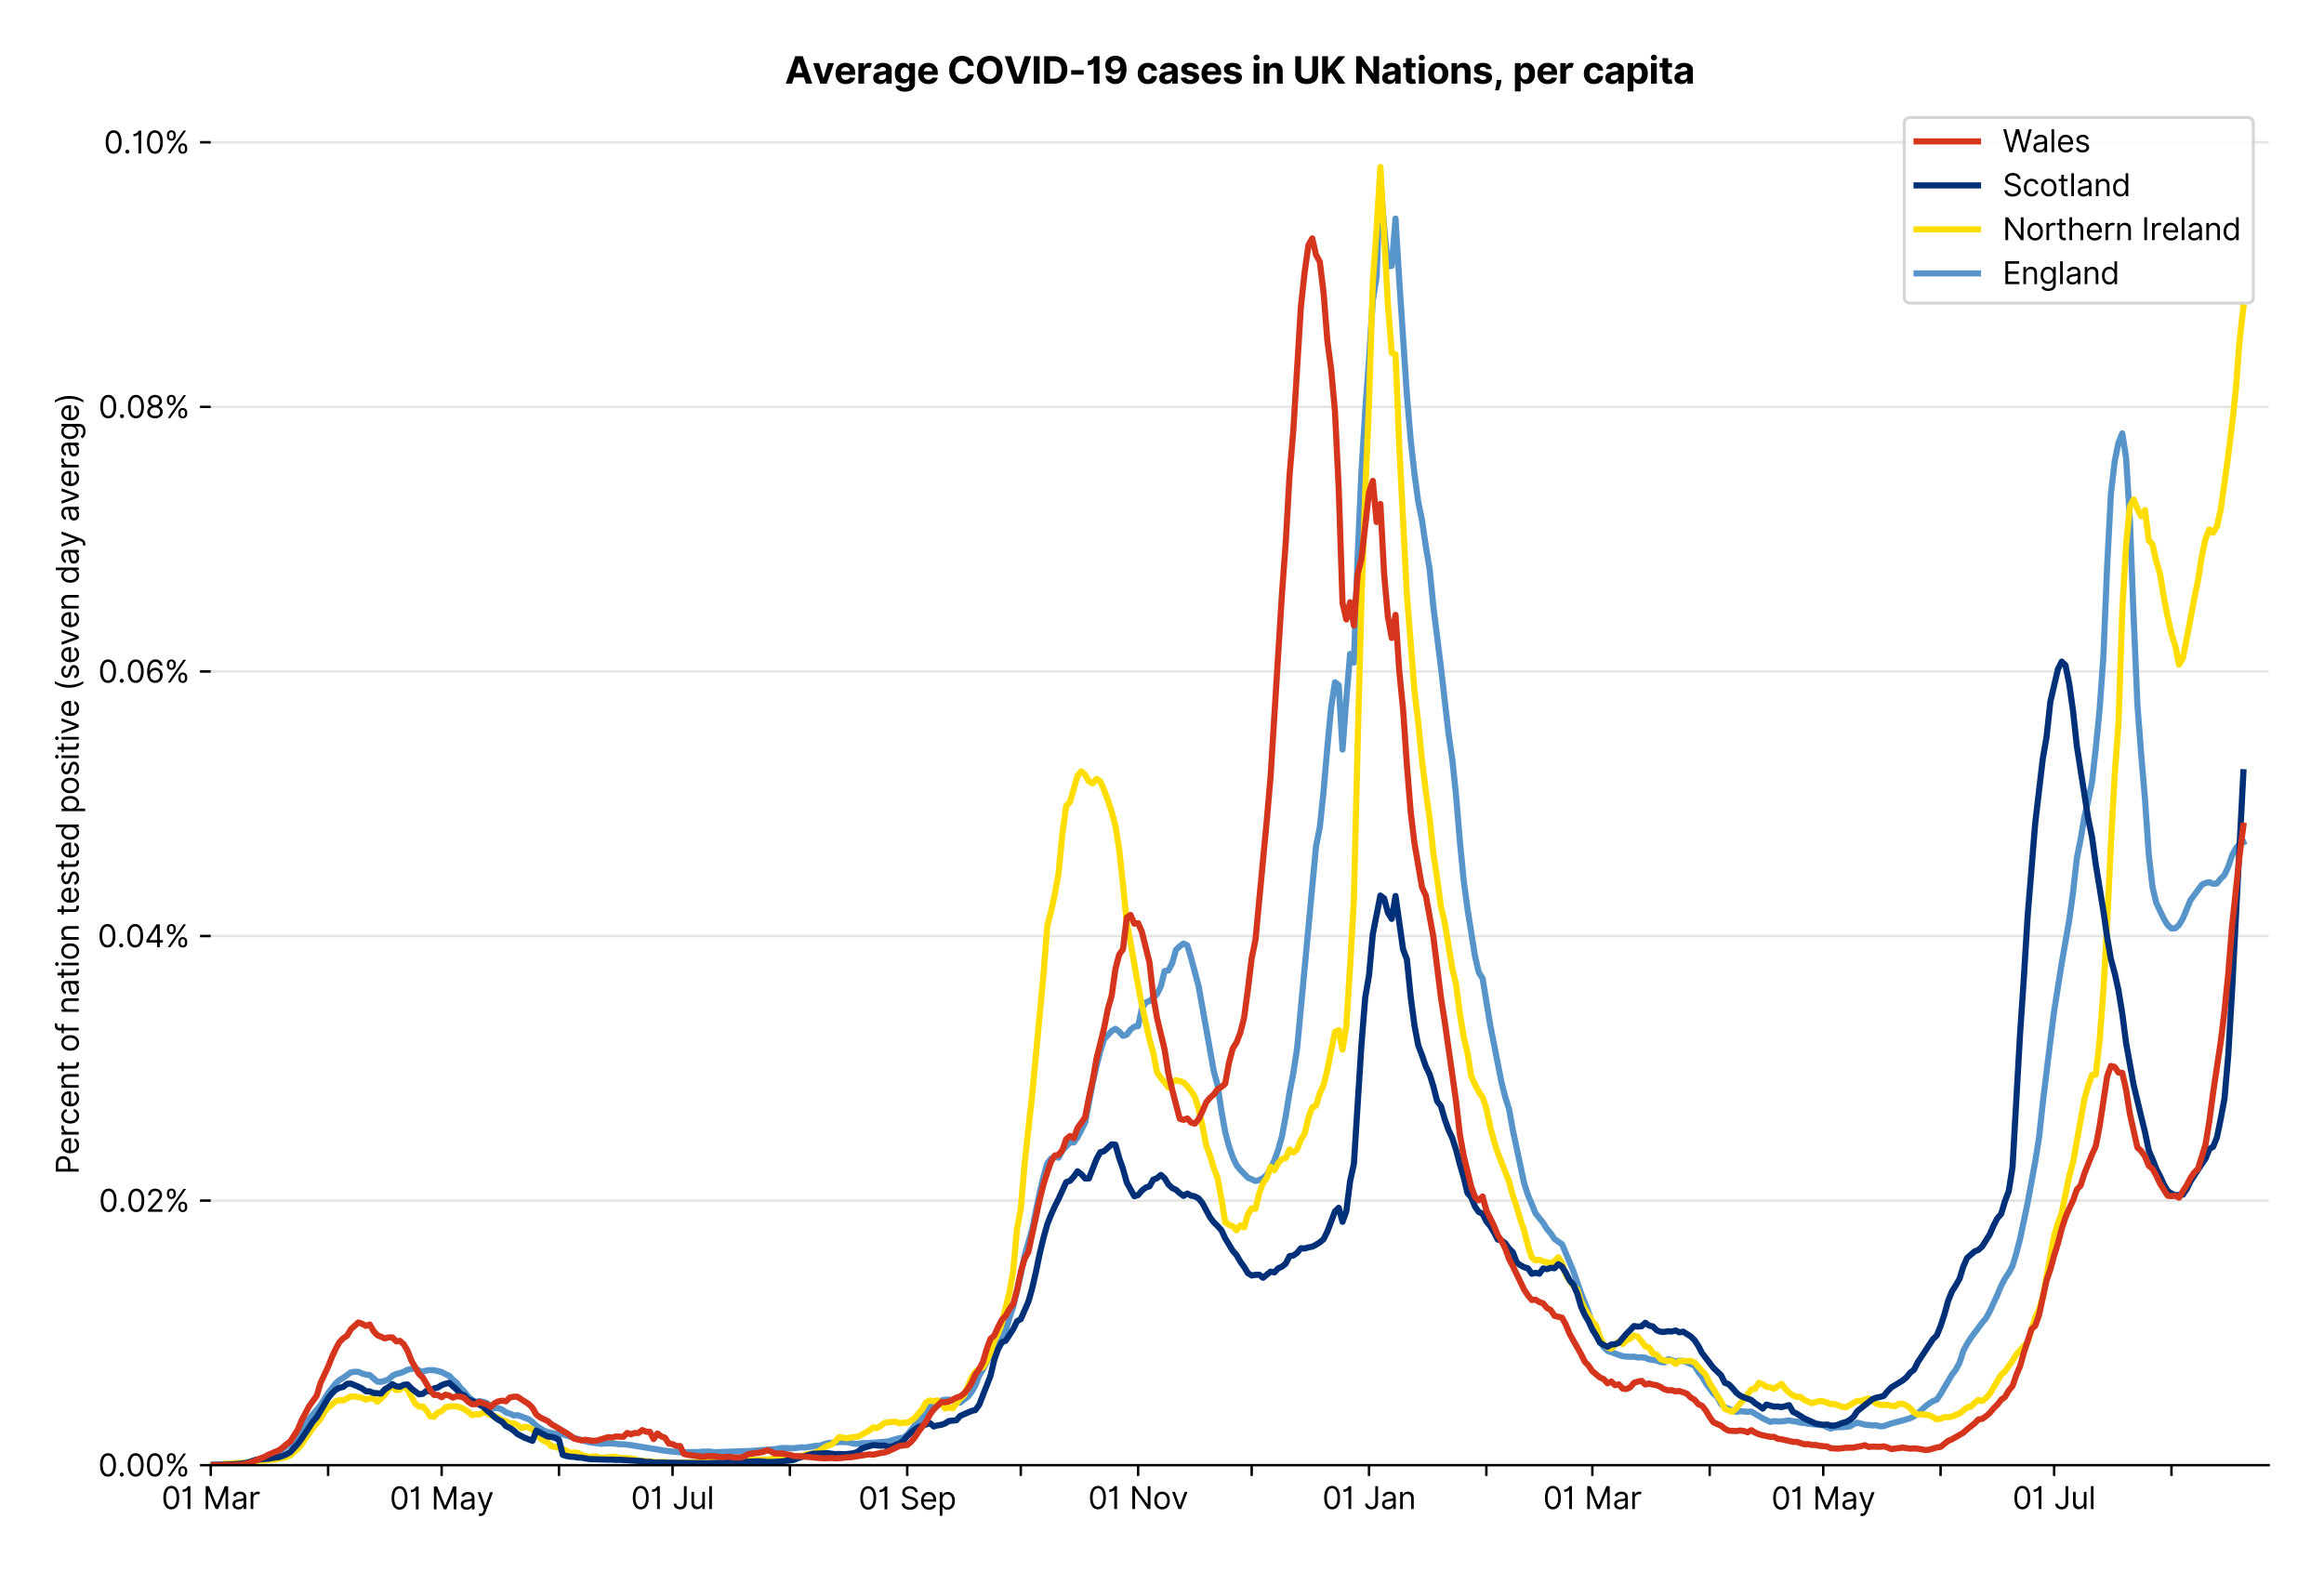 <?xml version="1.0" encoding="utf-8" standalone="no"?>
<!DOCTYPE svg PUBLIC "-//W3C//DTD SVG 1.1//EN"
  "http://www.w3.org/Graphics/SVG/1.1/DTD/svg11.dtd">
<svg version="1.1" viewBox="0 0 756.175 511.234" xmlns="http://www.w3.org/2000/svg" xmlns:xlink="http://www.w3.org/1999/xlink">
 <defs>
  <style type="text/css">*{stroke-linecap:butt;stroke-linejoin:round;}</style>
 </defs>
 <g id="figure_1">
  <g id="patch_1">
   <path d="M 0 511.234 
L 756.175 511.234 
L 756.175 0 
L 0 0 
z
" style="fill:#ffffff;"/>
  </g>
  <g id="axes_1">
   <g id="patch_2">
    <path d="M 68.575 476.745 
L 738.175 476.745 
L 738.175 33.225 
L 68.575 33.225 
z
" style="fill:#ffffff;"/>
   </g>
   <g id="matplotlib.axis_1">
    <g id="xtick_1">
     <g id="line2d_1">
      <defs>
       <path d="M 0 0 
L 0 3.5 
" id="mb274a90335" style="stroke:#000000;stroke-width:0.8;"/>
      </defs>
      <g>
       <use style="stroke:#000000;stroke-width:0.8;" x="68.575" xlink:href="#mb274a90335" y="476.745"/>
      </g>
     </g>
     <g id="text_1">
      <!-- 01 Mar -->
      <g transform="translate(52.538 491.018)scale(0.1 -0.1)">
       <defs>
        <path d="M 2000 -64 
Q 1230 -64 806 561 
Q 382 1186 382 2327 
Q 382 3459 809 4088 
Q 1236 4718 2000 4718 
Q 2764 4718 3191 4088 
Q 3618 3459 3618 2327 
Q 3618 1186 3194 561 
Q 2771 -64 2000 -64 
z
M 2000 436 
Q 2509 436 2791 927 
Q 3073 1418 3073 2327 
Q 3073 3234 2789 3730 
Q 2505 4227 2000 4227 
Q 1496 4227 1211 3730 
Q 927 3234 927 2327 
Q 927 1418 1210 927 
Q 1493 436 2000 436 
z
" id="Inter-Regular-30" transform="scale(0.016)"/>
        <path d="M 1973 4655 
L 1973 0 
L 1409 0 
L 1409 3836 
L 1373 3836 
Q 1341 3773 1209 3692 
Q 1077 3611 868 3551 
Q 659 3491 391 3491 
L 391 3964 
Q 661 3964 859 4061 
Q 1057 4159 1190 4291 
Q 1323 4423 1392 4529 
Q 1461 4636 1473 4655 
L 1973 4655 
z
" id="Inter-Regular-31" transform="scale(0.016)"/>
        <path id="Inter-Regular-20" transform="scale(0.016)"/>
        <path d="M 564 4655 
L 1236 4655 
L 2818 791 
L 2873 791 
L 4455 4655 
L 5127 4655 
L 5127 0 
L 4600 0 
L 4600 3536 
L 4555 3536 
L 3100 0 
L 2591 0 
L 1136 3536 
L 1091 3536 
L 1091 0 
L 564 0 
L 564 4655 
z
" id="Inter-Regular-4d" transform="scale(0.016)"/>
        <path d="M 1518 -82 
Q 1186 -82 916 44 
Q 646 170 486 410 
Q 327 650 327 991 
Q 327 1291 445 1478 
Q 564 1666 761 1773 
Q 959 1880 1199 1933 
Q 1439 1986 1682 2018 
Q 2000 2059 2199 2080 
Q 2398 2102 2490 2154 
Q 2582 2207 2582 2336 
L 2582 2355 
Q 2582 2691 2399 2877 
Q 2216 3064 1846 3064 
Q 1461 3064 1243 2895 
Q 1025 2727 936 2536 
L 427 2718 
Q 564 3036 792 3214 
Q 1021 3393 1292 3464 
Q 1564 3536 1827 3536 
Q 1996 3536 2215 3496 
Q 2434 3457 2640 3334 
Q 2846 3211 2982 2963 
Q 3118 2716 3118 2300 
L 3118 0 
L 2582 0 
L 2582 473 
L 2555 473 
Q 2500 359 2373 229 
Q 2246 100 2034 9 
Q 1823 -82 1518 -82 
z
M 1600 400 
Q 1918 400 2137 525 
Q 2357 650 2469 847 
Q 2582 1045 2582 1264 
L 2582 1755 
Q 2548 1714 2433 1681 
Q 2318 1648 2169 1624 
Q 2021 1600 1881 1583 
Q 1741 1566 1655 1555 
Q 1446 1527 1265 1467 
Q 1084 1407 974 1287 
Q 864 1168 864 964 
Q 864 684 1072 542 
Q 1280 400 1600 400 
z
" id="Inter-Regular-61" transform="scale(0.016)"/>
        <path d="M 491 0 
L 491 3491 
L 1009 3491 
L 1009 2964 
L 1046 2964 
Q 1139 3223 1389 3384 
Q 1639 3545 1955 3545 
Q 2100 3545 2209 3511 
Q 2318 3477 2400 3418 
L 2218 2964 
Q 2161 2993 2085 3010 
Q 2009 3027 1909 3027 
Q 1527 3027 1277 2794 
Q 1027 2561 1027 2209 
L 1027 0 
L 491 0 
z
" id="Inter-Regular-72" transform="scale(0.016)"/>
       </defs>
       <use xlink:href="#Inter-Regular-30"/>
       <use x="62.5" xlink:href="#Inter-Regular-31"/>
       <use x="106.676" xlink:href="#Inter-Regular-20"/>
       <use x="134.801" xlink:href="#Inter-Regular-4d"/>
       <use x="225.994" xlink:href="#Inter-Regular-61"/>
       <use x="282.386" xlink:href="#Inter-Regular-72"/>
      </g>
     </g>
    </g>
    <g id="xtick_2">
     <g id="line2d_2">
      <g>
       <use style="stroke:#000000;stroke-width:0.8;" x="106.755" xlink:href="#mb274a90335" y="476.745"/>
      </g>
     </g>
    </g>
    <g id="xtick_3">
     <g id="line2d_3">
      <g>
       <use style="stroke:#000000;stroke-width:0.8;" x="143.703" xlink:href="#mb274a90335" y="476.745"/>
      </g>
     </g>
     <g id="text_2">
      <!-- 01 May -->
      <g transform="translate(126.8 491.117)scale(0.1 -0.1)">
       <defs>
        <path d="M 818 -1355 
Q 682 -1355 575 -1333 
Q 468 -1311 427 -1291 
L 564 -818 
Q 857 -893 1053 -814 
Q 1250 -736 1391 -345 
L 1509 -18 
L 218 3491 
L 800 3491 
L 1764 709 
L 1800 709 
L 2764 3491 
L 3346 3491 
L 1846 -564 
Q 1550 -1355 818 -1355 
z
" id="Inter-Regular-79" transform="scale(0.016)"/>
       </defs>
       <use xlink:href="#Inter-Regular-30"/>
       <use x="62.5" xlink:href="#Inter-Regular-31"/>
       <use x="106.676" xlink:href="#Inter-Regular-20"/>
       <use x="134.801" xlink:href="#Inter-Regular-4d"/>
       <use x="225.994" xlink:href="#Inter-Regular-61"/>
       <use x="282.386" xlink:href="#Inter-Regular-79"/>
      </g>
     </g>
    </g>
    <g id="xtick_4">
     <g id="line2d_4">
      <g>
       <use style="stroke:#000000;stroke-width:0.8;" x="181.883" xlink:href="#mb274a90335" y="476.745"/>
      </g>
     </g>
    </g>
    <g id="xtick_5">
     <g id="line2d_5">
      <g>
       <use style="stroke:#000000;stroke-width:0.8;" x="218.832" xlink:href="#mb274a90335" y="476.745"/>
      </g>
     </g>
     <g id="text_3">
      <!-- 01 Jul -->
      <g transform="translate(205.288 491.018)scale(0.1 -0.1)">
       <defs>
        <path d="M 2346 4655 
L 2909 4655 
L 2909 1327 
Q 2909 657 2549 296 
Q 2189 -64 1582 -64 
Q 1200 -64 902 76 
Q 605 216 434 475 
Q 264 734 264 1091 
L 818 1091 
Q 818 795 1034 615 
Q 1250 436 1582 436 
Q 1948 436 2147 664 
Q 2346 893 2346 1327 
L 2346 4655 
z
" id="Inter-Regular-4a" transform="scale(0.016)"/>
        <path d="M 2691 1427 
L 2691 3491 
L 3227 3491 
L 3227 0 
L 2691 0 
L 2691 591 
L 2655 591 
Q 2532 325 2273 140 
Q 2014 -45 1618 -45 
Q 1127 -45 809 280 
Q 491 605 491 1273 
L 491 3491 
L 1027 3491 
L 1027 1309 
Q 1027 927 1242 700 
Q 1457 473 1791 473 
Q 1991 473 2199 575 
Q 2407 677 2549 888 
Q 2691 1100 2691 1427 
z
" id="Inter-Regular-75" transform="scale(0.016)"/>
        <path d="M 1027 4655 
L 1027 0 
L 491 0 
L 491 4655 
L 1027 4655 
z
" id="Inter-Regular-6c" transform="scale(0.016)"/>
       </defs>
       <use xlink:href="#Inter-Regular-30"/>
       <use x="62.5" xlink:href="#Inter-Regular-31"/>
       <use x="106.676" xlink:href="#Inter-Regular-20"/>
       <use x="134.801" xlink:href="#Inter-Regular-4a"/>
       <use x="189.063" xlink:href="#Inter-Regular-75"/>
       <use x="247.159" xlink:href="#Inter-Regular-6c"/>
      </g>
     </g>
    </g>
    <g id="xtick_6">
     <g id="line2d_6">
      <g>
       <use style="stroke:#000000;stroke-width:0.8;" x="257.011" xlink:href="#mb274a90335" y="476.745"/>
      </g>
     </g>
    </g>
    <g id="xtick_7">
     <g id="line2d_7">
      <g>
       <use style="stroke:#000000;stroke-width:0.8;" x="295.191" xlink:href="#mb274a90335" y="476.745"/>
      </g>
     </g>
     <g id="text_4">
      <!-- 01 Sep -->
      <g transform="translate(279.304 491.117)scale(0.1 -0.1)">
       <defs>
        <path d="M 3109 3491 
Q 3068 3836 2777 4027 
Q 2486 4218 2064 4218 
Q 1600 4218 1318 3999 
Q 1036 3780 1036 3445 
Q 1036 3195 1189 3042 
Q 1343 2889 1553 2803 
Q 1764 2718 1936 2673 
L 2409 2545 
Q 2591 2498 2815 2414 
Q 3039 2330 3244 2185 
Q 3450 2041 3584 1816 
Q 3718 1591 3718 1264 
Q 3718 886 3521 581 
Q 3325 277 2949 97 
Q 2573 -82 2036 -82 
Q 1286 -82 845 272 
Q 405 627 364 1200 
L 946 1200 
Q 968 936 1124 764 
Q 1280 593 1519 510 
Q 1759 427 2036 427 
Q 2359 427 2616 533 
Q 2873 639 3023 828 
Q 3173 1018 3173 1273 
Q 3173 1505 3043 1650 
Q 2914 1795 2702 1886 
Q 2491 1977 2246 2045 
L 1673 2209 
Q 1127 2366 809 2657 
Q 491 2948 491 3418 
Q 491 3809 703 4101 
Q 916 4393 1276 4555 
Q 1636 4718 2082 4718 
Q 2532 4718 2882 4558 
Q 3232 4398 3437 4120 
Q 3643 3843 3655 3491 
L 3109 3491 
z
" id="Inter-Regular-53" transform="scale(0.016)"/>
        <path d="M 1955 -73 
Q 1450 -73 1085 151 
Q 721 375 524 778 
Q 327 1182 327 1718 
Q 327 2255 524 2665 
Q 721 3075 1074 3305 
Q 1427 3536 1900 3536 
Q 2173 3536 2439 3445 
Q 2705 3355 2923 3151 
Q 3141 2948 3270 2614 
Q 3400 2280 3400 1791 
L 3400 1564 
L 866 1564 
Q 884 1005 1183 707 
Q 1482 409 1955 409 
Q 2271 409 2498 545 
Q 2725 682 2827 955 
L 3346 809 
Q 3223 414 2854 170 
Q 2486 -73 1955 -73 
z
M 866 2027 
L 2855 2027 
Q 2855 2470 2595 2762 
Q 2336 3055 1900 3055 
Q 1593 3055 1368 2911 
Q 1143 2768 1013 2533 
Q 884 2298 866 2027 
z
" id="Inter-Regular-65" transform="scale(0.016)"/>
        <path d="M 491 -1309 
L 491 3491 
L 1009 3491 
L 1009 2936 
L 1073 2936 
Q 1132 3027 1237 3169 
Q 1343 3311 1542 3423 
Q 1741 3536 2082 3536 
Q 2523 3536 2859 3315 
Q 3196 3095 3384 2690 
Q 3573 2286 3573 1736 
Q 3573 1182 3384 776 
Q 3196 370 2861 148 
Q 2527 -73 2091 -73 
Q 1755 -73 1552 39 
Q 1350 152 1241 296 
Q 1132 441 1073 536 
L 1027 536 
L 1027 -1309 
L 491 -1309 
z
M 1018 1745 
Q 1018 1152 1276 780 
Q 1534 409 2018 409 
Q 2355 409 2581 587 
Q 2807 766 2921 1069 
Q 3036 1373 3036 1745 
Q 3036 2114 2923 2410 
Q 2811 2707 2585 2881 
Q 2359 3055 2018 3055 
Q 1527 3055 1272 2693 
Q 1018 2332 1018 1745 
z
" id="Inter-Regular-70" transform="scale(0.016)"/>
       </defs>
       <use xlink:href="#Inter-Regular-30"/>
       <use x="62.5" xlink:href="#Inter-Regular-31"/>
       <use x="106.676" xlink:href="#Inter-Regular-20"/>
       <use x="134.801" xlink:href="#Inter-Regular-53"/>
       <use x="198.58" xlink:href="#Inter-Regular-65"/>
       <use x="256.818" xlink:href="#Inter-Regular-70"/>
      </g>
     </g>
    </g>
    <g id="xtick_8">
     <g id="line2d_8">
      <g>
       <use style="stroke:#000000;stroke-width:0.8;" x="332.14" xlink:href="#mb274a90335" y="476.745"/>
      </g>
     </g>
    </g>
    <g id="xtick_9">
     <g id="line2d_9">
      <g>
       <use style="stroke:#000000;stroke-width:0.8;" x="370.32" xlink:href="#mb274a90335" y="476.745"/>
      </g>
     </g>
     <g id="text_5">
      <!-- 01 Nov -->
      <g transform="translate(354.049 491.018)scale(0.1 -0.1)">
       <defs>
        <path d="M 4255 4655 
L 4255 0 
L 3709 0 
L 1173 3655 
L 1127 3655 
L 1127 0 
L 564 0 
L 564 4655 
L 1109 4655 
L 3655 991 
L 3700 991 
L 3700 4655 
L 4255 4655 
z
" id="Inter-Regular-4e" transform="scale(0.016)"/>
        <path d="M 1909 -73 
Q 1436 -73 1080 152 
Q 725 377 526 781 
Q 327 1186 327 1727 
Q 327 2273 526 2679 
Q 725 3086 1080 3311 
Q 1436 3536 1909 3536 
Q 2382 3536 2737 3311 
Q 3093 3086 3292 2679 
Q 3491 2273 3491 1727 
Q 3491 1186 3292 781 
Q 3093 377 2737 152 
Q 2382 -73 1909 -73 
z
M 1909 409 
Q 2268 409 2500 593 
Q 2732 777 2843 1077 
Q 2955 1377 2955 1727 
Q 2955 2077 2843 2379 
Q 2732 2682 2500 2868 
Q 2268 3055 1909 3055 
Q 1550 3055 1318 2868 
Q 1086 2682 975 2379 
Q 864 2077 864 1727 
Q 864 1377 975 1077 
Q 1086 777 1318 593 
Q 1550 409 1909 409 
z
" id="Inter-Regular-6f" transform="scale(0.016)"/>
        <path d="M 3346 3491 
L 2055 0 
L 1509 0 
L 218 3491 
L 800 3491 
L 1764 709 
L 1800 709 
L 2764 3491 
L 3346 3491 
z
" id="Inter-Regular-76" transform="scale(0.016)"/>
       </defs>
       <use xlink:href="#Inter-Regular-30"/>
       <use x="62.5" xlink:href="#Inter-Regular-31"/>
       <use x="106.676" xlink:href="#Inter-Regular-20"/>
       <use x="134.801" xlink:href="#Inter-Regular-4e"/>
       <use x="210.085" xlink:href="#Inter-Regular-6f"/>
       <use x="269.744" xlink:href="#Inter-Regular-76"/>
      </g>
     </g>
    </g>
    <g id="xtick_10">
     <g id="line2d_10">
      <g>
       <use style="stroke:#000000;stroke-width:0.8;" x="407.268" xlink:href="#mb274a90335" y="476.745"/>
      </g>
     </g>
    </g>
    <g id="xtick_11">
     <g id="line2d_11">
      <g>
       <use style="stroke:#000000;stroke-width:0.8;" x="445.448" xlink:href="#mb274a90335" y="476.745"/>
      </g>
     </g>
     <g id="text_6">
      <!-- 01 Jan -->
      <g transform="translate(430.249 491.018)scale(0.1 -0.1)">
       <defs>
        <path d="M 1027 2100 
L 1027 0 
L 491 0 
L 491 3491 
L 1009 3491 
L 1009 2945 
L 1055 2945 
Q 1177 3211 1427 3373 
Q 1677 3536 2073 3536 
Q 2602 3536 2928 3211 
Q 3255 2886 3255 2218 
L 3255 0 
L 2718 0 
L 2718 2182 
Q 2718 2593 2504 2824 
Q 2291 3055 1918 3055 
Q 1534 3055 1280 2806 
Q 1027 2557 1027 2100 
z
" id="Inter-Regular-6e" transform="scale(0.016)"/>
       </defs>
       <use xlink:href="#Inter-Regular-30"/>
       <use x="62.5" xlink:href="#Inter-Regular-31"/>
       <use x="106.676" xlink:href="#Inter-Regular-20"/>
       <use x="134.801" xlink:href="#Inter-Regular-4a"/>
       <use x="189.063" xlink:href="#Inter-Regular-61"/>
       <use x="245.455" xlink:href="#Inter-Regular-6e"/>
      </g>
     </g>
    </g>
    <g id="xtick_12">
     <g id="line2d_12">
      <g>
       <use style="stroke:#000000;stroke-width:0.8;" x="483.628" xlink:href="#mb274a90335" y="476.745"/>
      </g>
     </g>
    </g>
    <g id="xtick_13">
     <g id="line2d_13">
      <g>
       <use style="stroke:#000000;stroke-width:0.8;" x="518.113" xlink:href="#mb274a90335" y="476.745"/>
      </g>
     </g>
     <g id="text_7">
      <!-- 01 Mar -->
      <g transform="translate(502.076 491.018)scale(0.1 -0.1)">
       <use xlink:href="#Inter-Regular-30"/>
       <use x="62.5" xlink:href="#Inter-Regular-31"/>
       <use x="106.676" xlink:href="#Inter-Regular-20"/>
       <use x="134.801" xlink:href="#Inter-Regular-4d"/>
       <use x="225.994" xlink:href="#Inter-Regular-61"/>
       <use x="282.386" xlink:href="#Inter-Regular-72"/>
      </g>
     </g>
    </g>
    <g id="xtick_14">
     <g id="line2d_14">
      <g>
       <use style="stroke:#000000;stroke-width:0.8;" x="556.293" xlink:href="#mb274a90335" y="476.745"/>
      </g>
     </g>
    </g>
    <g id="xtick_15">
     <g id="line2d_15">
      <g>
       <use style="stroke:#000000;stroke-width:0.8;" x="593.241" xlink:href="#mb274a90335" y="476.745"/>
      </g>
     </g>
     <g id="text_8">
      <!-- 01 May -->
      <g transform="translate(576.338 491.117)scale(0.1 -0.1)">
       <use xlink:href="#Inter-Regular-30"/>
       <use x="62.5" xlink:href="#Inter-Regular-31"/>
       <use x="106.676" xlink:href="#Inter-Regular-20"/>
       <use x="134.801" xlink:href="#Inter-Regular-4d"/>
       <use x="225.994" xlink:href="#Inter-Regular-61"/>
       <use x="282.386" xlink:href="#Inter-Regular-79"/>
      </g>
     </g>
    </g>
    <g id="xtick_16">
     <g id="line2d_16">
      <g>
       <use style="stroke:#000000;stroke-width:0.8;" x="631.421" xlink:href="#mb274a90335" y="476.745"/>
      </g>
     </g>
    </g>
    <g id="xtick_17">
     <g id="line2d_17">
      <g>
       <use style="stroke:#000000;stroke-width:0.8;" x="668.37" xlink:href="#mb274a90335" y="476.745"/>
      </g>
     </g>
     <g id="text_9">
      <!-- 01 Jul -->
      <g transform="translate(654.826 491.018)scale(0.1 -0.1)">
       <use xlink:href="#Inter-Regular-30"/>
       <use x="62.5" xlink:href="#Inter-Regular-31"/>
       <use x="106.676" xlink:href="#Inter-Regular-20"/>
       <use x="134.801" xlink:href="#Inter-Regular-4a"/>
       <use x="189.063" xlink:href="#Inter-Regular-75"/>
       <use x="247.159" xlink:href="#Inter-Regular-6c"/>
      </g>
     </g>
    </g>
    <g id="xtick_18">
     <g id="line2d_18">
      <g>
       <use style="stroke:#000000;stroke-width:0.8;" x="706.549" xlink:href="#mb274a90335" y="476.745"/>
      </g>
     </g>
    </g>
   </g>
   <g id="matplotlib.axis_2">
    <g id="ytick_1">
     <g id="line2d_19">
      <path clip-path="url(#pb9fd9bcc07)" d="M 68.575 476.745 
L 738.175 476.745 
" style="fill:none;stroke:#e5e5e5;stroke-linecap:square;stroke-width:0.8;"/>
     </g>
     <g id="line2d_20">
      <defs>
       <path d="M 0 0 
L -3.5 0 
" id="md36ac75d38" style="stroke:#000000;stroke-width:0.8;"/>
      </defs>
      <g>
       <use style="stroke:#000000;stroke-width:0.8;" x="68.575" xlink:href="#md36ac75d38" y="476.745"/>
      </g>
     </g>
     <g id="text_10">
      <!-- 0.00% -->
      <g transform="translate(31.944 480.382)scale(0.1 -0.1)">
       <defs>
        <path d="M 882 -36 
Q 714 -36 593 84 
Q 473 205 473 373 
Q 473 541 593 661 
Q 714 782 882 782 
Q 1050 782 1170 661 
Q 1291 541 1291 373 
Q 1291 205 1170 84 
Q 1050 -36 882 -36 
z
" id="Inter-Regular-2e" transform="scale(0.016)"/>
        <path d="M 2855 873 
L 2855 1118 
Q 2855 1373 2960 1585 
Q 3066 1798 3269 1926 
Q 3473 2055 3764 2055 
Q 4059 2055 4259 1926 
Q 4459 1798 4561 1585 
Q 4664 1373 4664 1118 
L 4664 873 
Q 4664 618 4560 405 
Q 4457 193 4256 64 
Q 4055 -64 3764 -64 
Q 3468 -64 3266 64 
Q 3064 193 2959 405 
Q 2855 618 2855 873 
z
M 536 3536 
L 536 3782 
Q 536 4036 642 4248 
Q 748 4461 951 4589 
Q 1155 4718 1446 4718 
Q 1741 4718 1941 4589 
Q 2141 4461 2243 4248 
Q 2346 4036 2346 3782 
L 2346 3536 
Q 2346 3282 2242 3069 
Q 2139 2857 1937 2728 
Q 1736 2600 1446 2600 
Q 1150 2600 948 2728 
Q 746 2857 641 3069 
Q 536 3282 536 3536 
z
M 709 0 
L 3909 4655 
L 4427 4655 
L 1227 0 
L 709 0 
z
M 3318 1118 
L 3318 873 
Q 3318 661 3418 494 
Q 3518 327 3764 327 
Q 4002 327 4101 494 
Q 4200 661 4200 873 
L 4200 1118 
Q 4200 1330 4104 1497 
Q 4009 1664 3764 1664 
Q 3525 1664 3421 1497 
Q 3318 1330 3318 1118 
z
M 1000 3782 
L 1000 3536 
Q 1000 3325 1100 3158 
Q 1200 2991 1446 2991 
Q 1684 2991 1783 3158 
Q 1882 3325 1882 3536 
L 1882 3782 
Q 1882 3993 1786 4160 
Q 1691 4327 1446 4327 
Q 1207 4327 1103 4160 
Q 1000 3993 1000 3782 
z
" id="Inter-Regular-25" transform="scale(0.016)"/>
       </defs>
       <use xlink:href="#Inter-Regular-30"/>
       <use x="62.5" xlink:href="#Inter-Regular-2e"/>
       <use x="90.057" xlink:href="#Inter-Regular-30"/>
       <use x="152.557" xlink:href="#Inter-Regular-30"/>
       <use x="215.057" xlink:href="#Inter-Regular-25"/>
      </g>
     </g>
    </g>
    <g id="ytick_2">
     <g id="line2d_21">
      <path clip-path="url(#pb9fd9bcc07)" d="M 68.575 390.657 
L 738.175 390.657 
" style="fill:none;stroke:#e5e5e5;stroke-linecap:square;stroke-width:0.8;"/>
     </g>
     <g id="line2d_22">
      <g>
       <use style="stroke:#000000;stroke-width:0.8;" x="68.575" xlink:href="#md36ac75d38" y="390.657"/>
      </g>
     </g>
     <g id="text_11">
      <!-- 0.02% -->
      <g transform="translate(32.142 394.293)scale(0.1 -0.1)">
       <defs>
        <path d="M 482 0 
L 482 409 
L 2018 2091 
Q 2289 2386 2464 2605 
Q 2639 2825 2724 3019 
Q 2809 3214 2809 3427 
Q 2809 3795 2553 4011 
Q 2298 4227 1918 4227 
Q 1514 4227 1275 3985 
Q 1036 3743 1036 3345 
L 500 3345 
Q 500 3755 688 4064 
Q 877 4373 1203 4545 
Q 1530 4718 1936 4718 
Q 2346 4718 2661 4545 
Q 2977 4373 3156 4079 
Q 3336 3786 3336 3427 
Q 3336 3170 3244 2926 
Q 3152 2682 2926 2383 
Q 2700 2084 2300 1655 
L 1255 536 
L 1255 500 
L 3418 500 
L 3418 0 
L 482 0 
z
" id="Inter-Regular-32" transform="scale(0.016)"/>
       </defs>
       <use xlink:href="#Inter-Regular-30"/>
       <use x="62.5" xlink:href="#Inter-Regular-2e"/>
       <use x="90.057" xlink:href="#Inter-Regular-30"/>
       <use x="152.557" xlink:href="#Inter-Regular-32"/>
       <use x="213.068" xlink:href="#Inter-Regular-25"/>
      </g>
     </g>
    </g>
    <g id="ytick_3">
     <g id="line2d_23">
      <path clip-path="url(#pb9fd9bcc07)" d="M 68.575 304.568 
L 738.175 304.568 
" style="fill:none;stroke:#e5e5e5;stroke-linecap:square;stroke-width:0.8;"/>
     </g>
     <g id="line2d_24">
      <g>
       <use style="stroke:#000000;stroke-width:0.8;" x="68.575" xlink:href="#md36ac75d38" y="304.568"/>
      </g>
     </g>
     <g id="text_12">
      <!-- 0.04% -->
      <g transform="translate(31.773 308.205)scale(0.1 -0.1)">
       <defs>
        <path d="M 373 955 
L 373 1418 
L 2418 4655 
L 3100 4655 
L 3100 1455 
L 3736 1455 
L 3736 955 
L 3100 955 
L 3100 0 
L 2564 0 
L 2564 955 
L 373 955 
z
M 2564 1455 
L 2564 3936 
L 2527 3936 
L 982 1491 
L 982 1455 
L 2564 1455 
z
" id="Inter-Regular-34" transform="scale(0.016)"/>
       </defs>
       <use xlink:href="#Inter-Regular-30"/>
       <use x="62.5" xlink:href="#Inter-Regular-2e"/>
       <use x="90.057" xlink:href="#Inter-Regular-30"/>
       <use x="152.557" xlink:href="#Inter-Regular-34"/>
       <use x="216.761" xlink:href="#Inter-Regular-25"/>
      </g>
     </g>
    </g>
    <g id="ytick_4">
     <g id="line2d_25">
      <path clip-path="url(#pb9fd9bcc07)" d="M 68.575 218.48 
L 738.175 218.48 
" style="fill:none;stroke:#e5e5e5;stroke-linecap:square;stroke-width:0.8;"/>
     </g>
     <g id="line2d_26">
      <g>
       <use style="stroke:#000000;stroke-width:0.8;" x="68.575" xlink:href="#md36ac75d38" y="218.48"/>
      </g>
     </g>
     <g id="text_13">
      <!-- 0.06% -->
      <g transform="translate(31.958 222.116)scale(0.1 -0.1)">
       <defs>
        <path d="M 2027 -64 
Q 1741 -59 1454 45 
Q 1168 150 932 399 
Q 696 648 552 1074 
Q 409 1500 409 2145 
Q 409 3386 861 4056 
Q 1314 4727 2100 4727 
Q 2686 4727 3073 4384 
Q 3461 4041 3546 3491 
L 2991 3491 
Q 2914 3811 2691 4019 
Q 2468 4227 2100 4227 
Q 1559 4227 1249 3755 
Q 939 3284 936 2427 
L 973 2427 
Q 1164 2716 1461 2880 
Q 1759 3045 2118 3045 
Q 2518 3045 2850 2846 
Q 3182 2648 3382 2299 
Q 3582 1950 3582 1500 
Q 3582 1068 3389 710 
Q 3196 352 2847 142 
Q 2498 -68 2027 -64 
z
M 2027 436 
Q 2314 436 2542 579 
Q 2771 723 2903 964 
Q 3036 1205 3036 1500 
Q 3036 1789 2908 2026 
Q 2780 2264 2556 2404 
Q 2332 2545 2046 2545 
Q 1757 2545 1525 2397 
Q 1293 2250 1157 2010 
Q 1021 1770 1018 1491 
Q 1018 1214 1149 973 
Q 1280 732 1508 584 
Q 1736 436 2027 436 
z
" id="Inter-Regular-36" transform="scale(0.016)"/>
       </defs>
       <use xlink:href="#Inter-Regular-30"/>
       <use x="62.5" xlink:href="#Inter-Regular-2e"/>
       <use x="90.057" xlink:href="#Inter-Regular-30"/>
       <use x="152.557" xlink:href="#Inter-Regular-36"/>
       <use x="214.915" xlink:href="#Inter-Regular-25"/>
      </g>
     </g>
    </g>
    <g id="ytick_5">
     <g id="line2d_27">
      <path clip-path="url(#pb9fd9bcc07)" d="M 68.575 132.391 
L 738.175 132.391 
" style="fill:none;stroke:#e5e5e5;stroke-linecap:square;stroke-width:0.8;"/>
     </g>
     <g id="line2d_28">
      <g>
       <use style="stroke:#000000;stroke-width:0.8;" x="68.575" xlink:href="#md36ac75d38" y="132.391"/>
      </g>
     </g>
     <g id="text_14">
      <!-- 0.08% -->
      <g transform="translate(32.028 136.028)scale(0.1 -0.1)">
       <defs>
        <path d="M 1973 -64 
Q 1505 -64 1147 103 
Q 789 270 589 564 
Q 389 859 391 1236 
Q 389 1532 507 1783 
Q 625 2034 830 2203 
Q 1036 2373 1291 2418 
L 1291 2445 
Q 957 2532 759 2821 
Q 561 3111 564 3482 
Q 561 3836 743 4115 
Q 925 4395 1244 4556 
Q 1564 4718 1973 4718 
Q 2377 4718 2695 4556 
Q 3014 4395 3197 4115 
Q 3380 3836 3382 3482 
Q 3380 3111 3181 2821 
Q 2982 2532 2655 2445 
L 2655 2418 
Q 2907 2373 3109 2203 
Q 3311 2034 3431 1783 
Q 3552 1532 3555 1236 
Q 3552 859 3351 564 
Q 3150 270 2794 103 
Q 2439 -64 1973 -64 
z
M 1973 436 
Q 2446 436 2722 662 
Q 2998 889 3000 1264 
Q 2998 1527 2864 1729 
Q 2730 1932 2499 2048 
Q 2268 2164 1973 2164 
Q 1675 2164 1442 2048 
Q 1209 1932 1076 1729 
Q 943 1527 946 1264 
Q 943 889 1218 662 
Q 1493 436 1973 436 
z
M 1973 2645 
Q 2348 2645 2591 2864 
Q 2834 3084 2836 3445 
Q 2834 3800 2596 4013 
Q 2359 4227 1973 4227 
Q 1582 4227 1344 4013 
Q 1107 3800 1109 3445 
Q 1107 3084 1349 2864 
Q 1591 2645 1973 2645 
z
" id="Inter-Regular-38" transform="scale(0.016)"/>
       </defs>
       <use xlink:href="#Inter-Regular-30"/>
       <use x="62.5" xlink:href="#Inter-Regular-2e"/>
       <use x="90.057" xlink:href="#Inter-Regular-30"/>
       <use x="152.557" xlink:href="#Inter-Regular-38"/>
       <use x="214.205" xlink:href="#Inter-Regular-25"/>
      </g>
     </g>
    </g>
    <g id="ytick_6">
     <g id="line2d_29">
      <path clip-path="url(#pb9fd9bcc07)" d="M 68.575 46.303 
L 738.175 46.303 
" style="fill:none;stroke:#e5e5e5;stroke-linecap:square;stroke-width:0.8;"/>
     </g>
     <g id="line2d_30">
      <g>
       <use style="stroke:#000000;stroke-width:0.8;" x="68.575" xlink:href="#md36ac75d38" y="46.303"/>
      </g>
     </g>
     <g id="text_15">
      <!-- 0.10% -->
      <g transform="translate(33.777 49.939)scale(0.1 -0.1)">
       <use xlink:href="#Inter-Regular-30"/>
       <use x="62.5" xlink:href="#Inter-Regular-2e"/>
       <use x="90.057" xlink:href="#Inter-Regular-31"/>
       <use x="134.233" xlink:href="#Inter-Regular-30"/>
       <use x="196.733" xlink:href="#Inter-Regular-25"/>
      </g>
     </g>
    </g>
    <g id="text_16">
     <!-- Percent of nation tested positive (seven day average) -->
     <g transform="translate(25.614 382.124)rotate(-90)scale(0.1 -0.1)">
      <defs>
       <path d="M 564 0 
L 564 4655 
L 2136 4655 
Q 2684 4655 3033 4458 
Q 3382 4261 3550 3927 
Q 3718 3593 3718 3182 
Q 3718 2770 3551 2434 
Q 3384 2098 3036 1899 
Q 2689 1700 2146 1700 
L 1127 1700 
L 1127 0 
L 564 0 
z
M 1127 2200 
L 2127 2200 
Q 2689 2200 2926 2482 
Q 3164 2764 3164 3182 
Q 3164 3602 2925 3878 
Q 2686 4155 2118 4155 
L 1127 4155 
L 1127 2200 
z
" id="Inter-Regular-50" transform="scale(0.016)"/>
       <path d="M 1909 -73 
Q 1418 -73 1063 159 
Q 709 391 518 798 
Q 327 1205 327 1727 
Q 327 2259 524 2667 
Q 721 3075 1074 3305 
Q 1427 3536 1900 3536 
Q 2268 3536 2563 3400 
Q 2859 3264 3047 3018 
Q 3236 2773 3282 2445 
L 2746 2445 
Q 2684 2684 2474 2869 
Q 2264 3055 1909 3055 
Q 1439 3055 1151 2697 
Q 864 2339 864 1745 
Q 864 1139 1148 774 
Q 1432 409 1909 409 
Q 2223 409 2447 570 
Q 2671 732 2746 1018 
L 3282 1018 
Q 3236 709 3058 462 
Q 2880 216 2588 71 
Q 2296 -73 1909 -73 
z
" id="Inter-Regular-63" transform="scale(0.016)"/>
       <path d="M 2009 3491 
L 2009 3036 
L 1264 3036 
L 1264 1000 
Q 1264 773 1331 660 
Q 1398 548 1503 510 
Q 1609 473 1727 473 
Q 1816 473 1873 483 
Q 1930 493 1964 500 
L 2073 18 
Q 2018 -2 1920 -23 
Q 1823 -45 1673 -45 
Q 1446 -45 1228 52 
Q 1011 150 869 350 
Q 727 550 727 855 
L 727 3036 
L 200 3036 
L 200 3491 
L 727 3491 
L 727 4327 
L 1264 4327 
L 1264 3491 
L 2009 3491 
z
" id="Inter-Regular-74" transform="scale(0.016)"/>
       <path d="M 2046 3491 
L 2046 3036 
L 1264 3036 
L 1264 0 
L 727 0 
L 727 3036 
L 164 3036 
L 164 3491 
L 727 3491 
L 727 3973 
Q 727 4273 868 4473 
Q 1009 4673 1234 4773 
Q 1459 4873 1709 4873 
Q 1907 4873 2032 4841 
Q 2157 4809 2218 4782 
L 2064 4318 
Q 2023 4332 1951 4352 
Q 1880 4373 1764 4373 
Q 1498 4373 1381 4239 
Q 1264 4105 1264 3845 
L 1264 3491 
L 2046 3491 
z
" id="Inter-Regular-66" transform="scale(0.016)"/>
       <path d="M 491 0 
L 491 3491 
L 1027 3491 
L 1027 0 
L 491 0 
z
M 764 4073 
Q 607 4073 494 4179 
Q 382 4286 382 4436 
Q 382 4586 494 4693 
Q 607 4800 764 4800 
Q 921 4800 1033 4693 
Q 1146 4586 1146 4436 
Q 1146 4286 1033 4179 
Q 921 4073 764 4073 
z
" id="Inter-Regular-69" transform="scale(0.016)"/>
       <path d="M 2964 2709 
L 2482 2573 
Q 2411 2755 2245 2914 
Q 2080 3073 1727 3073 
Q 1407 3073 1194 2926 
Q 982 2780 982 2555 
Q 982 2355 1127 2239 
Q 1273 2123 1582 2045 
L 2100 1918 
Q 3027 1691 3027 973 
Q 3027 673 2855 436 
Q 2684 200 2377 63 
Q 2071 -73 1664 -73 
Q 1130 -73 780 159 
Q 430 391 336 836 
L 846 964 
Q 989 400 1655 400 
Q 2030 400 2251 560 
Q 2473 720 2473 945 
Q 2473 1316 1955 1436 
L 1373 1573 
Q 893 1686 669 1926 
Q 446 2166 446 2527 
Q 446 2823 613 3050 
Q 780 3277 1069 3406 
Q 1359 3536 1727 3536 
Q 2246 3536 2542 3309 
Q 2839 3082 2964 2709 
z
" id="Inter-Regular-73" transform="scale(0.016)"/>
       <path d="M 1809 -73 
Q 1373 -73 1039 148 
Q 705 370 516 776 
Q 327 1182 327 1736 
Q 327 2286 516 2690 
Q 705 3095 1041 3315 
Q 1377 3536 1818 3536 
Q 2159 3536 2358 3423 
Q 2557 3311 2662 3169 
Q 2768 3027 2827 2936 
L 2873 2936 
L 2873 4655 
L 3409 4655 
L 3409 0 
L 2891 0 
L 2891 536 
L 2827 536 
Q 2768 441 2659 296 
Q 2550 152 2348 39 
Q 2146 -73 1809 -73 
z
M 1882 409 
Q 2366 409 2624 780 
Q 2882 1152 2882 1745 
Q 2882 2332 2627 2693 
Q 2373 3055 1882 3055 
Q 1541 3055 1315 2881 
Q 1089 2707 976 2410 
Q 864 2114 864 1745 
Q 864 1373 978 1069 
Q 1093 766 1319 587 
Q 1546 409 1882 409 
z
" id="Inter-Regular-64" transform="scale(0.016)"/>
       <path d="M 682 1964 
Q 682 2823 906 3544 
Q 1130 4266 1546 4873 
L 2018 4873 
Q 1800 4573 1623 4095 
Q 1446 3618 1341 3061 
Q 1236 2505 1236 1964 
Q 1236 1423 1341 866 
Q 1446 309 1623 -168 
Q 1800 -645 2018 -945 
L 1546 -945 
Q 1130 -339 906 383 
Q 682 1105 682 1964 
z
" id="Inter-Regular-28" transform="scale(0.016)"/>
       <path d="M 1900 -1382 
Q 1316 -1382 976 -1169 
Q 636 -957 473 -682 
L 900 -382 
Q 973 -477 1084 -601 
Q 1196 -725 1390 -817 
Q 1584 -909 1900 -909 
Q 2323 -909 2598 -704 
Q 2873 -500 2873 -64 
L 2873 645 
L 2827 645 
Q 2768 550 2660 410 
Q 2552 270 2351 162 
Q 2150 55 1809 55 
Q 1386 55 1051 255 
Q 716 455 521 836 
Q 327 1218 327 1764 
Q 327 2300 516 2699 
Q 705 3098 1041 3317 
Q 1377 3536 1818 3536 
Q 2159 3536 2360 3423 
Q 2561 3311 2669 3169 
Q 2777 3027 2836 2936 
L 2891 2936 
L 2891 3491 
L 3409 3491 
L 3409 -100 
Q 3409 -550 3205 -833 
Q 3002 -1116 2660 -1249 
Q 2318 -1382 1900 -1382 
z
M 1882 536 
Q 2366 536 2624 864 
Q 2882 1193 2882 1773 
Q 2882 2339 2627 2697 
Q 2373 3055 1882 3055 
Q 1541 3055 1315 2882 
Q 1089 2709 976 2418 
Q 864 2127 864 1773 
Q 864 1227 1120 881 
Q 1377 536 1882 536 
z
" id="Inter-Regular-67" transform="scale(0.016)"/>
       <path d="M 1638 1940 
Q 1638 1081 1414 359 
Q 1191 -362 775 -969 
L 302 -969 
Q 520 -669 697 -191 
Q 875 286 979 842 
Q 1084 1399 1084 1940 
Q 1084 2481 979 3038 
Q 875 3595 697 4072 
Q 520 4549 302 4849 
L 775 4849 
Q 1191 4243 1414 3521 
Q 1638 2799 1638 1940 
z
" id="Inter-Regular-29" transform="scale(0.016)"/>
      </defs>
      <use xlink:href="#Inter-Regular-50"/>
      <use x="63.494" xlink:href="#Inter-Regular-65"/>
      <use x="121.733" xlink:href="#Inter-Regular-72"/>
      <use x="160.085" xlink:href="#Inter-Regular-63"/>
      <use x="215.909" xlink:href="#Inter-Regular-65"/>
      <use x="274.148" xlink:href="#Inter-Regular-6e"/>
      <use x="332.671" xlink:href="#Inter-Regular-74"/>
      <use x="369.034" xlink:href="#Inter-Regular-20"/>
      <use x="397.159" xlink:href="#Inter-Regular-6f"/>
      <use x="456.818" xlink:href="#Inter-Regular-66"/>
      <use x="492.898" xlink:href="#Inter-Regular-20"/>
      <use x="521.023" xlink:href="#Inter-Regular-6e"/>
      <use x="579.546" xlink:href="#Inter-Regular-61"/>
      <use x="635.938" xlink:href="#Inter-Regular-74"/>
      <use x="672.301" xlink:href="#Inter-Regular-69"/>
      <use x="696.023" xlink:href="#Inter-Regular-6f"/>
      <use x="755.682" xlink:href="#Inter-Regular-6e"/>
      <use x="814.205" xlink:href="#Inter-Regular-20"/>
      <use x="842.33" xlink:href="#Inter-Regular-74"/>
      <use x="878.693" xlink:href="#Inter-Regular-65"/>
      <use x="936.932" xlink:href="#Inter-Regular-73"/>
      <use x="989.205" xlink:href="#Inter-Regular-74"/>
      <use x="1025.568" xlink:href="#Inter-Regular-65"/>
      <use x="1083.807" xlink:href="#Inter-Regular-64"/>
      <use x="1145.881" xlink:href="#Inter-Regular-20"/>
      <use x="1174.006" xlink:href="#Inter-Regular-70"/>
      <use x="1234.943" xlink:href="#Inter-Regular-6f"/>
      <use x="1294.602" xlink:href="#Inter-Regular-73"/>
      <use x="1346.875" xlink:href="#Inter-Regular-69"/>
      <use x="1370.597" xlink:href="#Inter-Regular-74"/>
      <use x="1406.96" xlink:href="#Inter-Regular-69"/>
      <use x="1430.682" xlink:href="#Inter-Regular-76"/>
      <use x="1486.364" xlink:href="#Inter-Regular-65"/>
      <use x="1544.603" xlink:href="#Inter-Regular-20"/>
      <use x="1572.728" xlink:href="#Inter-Regular-28"/>
      <use x="1608.949" xlink:href="#Inter-Regular-73"/>
      <use x="1661.222" xlink:href="#Inter-Regular-65"/>
      <use x="1719.46" xlink:href="#Inter-Regular-76"/>
      <use x="1775.142" xlink:href="#Inter-Regular-65"/>
      <use x="1833.381" xlink:href="#Inter-Regular-6e"/>
      <use x="1891.904" xlink:href="#Inter-Regular-20"/>
      <use x="1920.029" xlink:href="#Inter-Regular-64"/>
      <use x="1982.103" xlink:href="#Inter-Regular-61"/>
      <use x="2038.495" xlink:href="#Inter-Regular-79"/>
      <use x="2094.176" xlink:href="#Inter-Regular-20"/>
      <use x="2122.301" xlink:href="#Inter-Regular-61"/>
      <use x="2178.694" xlink:href="#Inter-Regular-76"/>
      <use x="2234.375" xlink:href="#Inter-Regular-65"/>
      <use x="2292.614" xlink:href="#Inter-Regular-72"/>
      <use x="2330.966" xlink:href="#Inter-Regular-61"/>
      <use x="2387.358" xlink:href="#Inter-Regular-67"/>
      <use x="2448.296" xlink:href="#Inter-Regular-65"/>
      <use x="2506.535" xlink:href="#Inter-Regular-29"/>
     </g>
    </g>
   </g>
   <g id="line2d_31">
    <path clip-path="url(#pb9fd9bcc07)" d="M 30.395 476.73 
L 50.101 476.743 
L 68.575 476.686 
L 77.196 476.347 
L 79.659 476.061 
L 85.818 474.315 
L 88.281 473.363 
L 91.976 471.44 
L 94.439 469.774 
L 96.902 466.703 
L 98.134 465.234 
L 100.597 461.684 
L 104.292 457.235 
L 106.755 453.28 
L 109.218 450.129 
L 110.45 449.027 
L 111.681 448.328 
L 114.145 446.542 
L 115.376 446.362 
L 116.608 446.37 
L 117.839 446.918 
L 119.071 447.266 
L 120.303 447.412 
L 122.766 449.553 
L 123.997 449.623 
L 125.229 449.31 
L 126.461 448.788 
L 127.692 447.646 
L 128.924 447.066 
L 130.156 446.8 
L 131.387 446.327 
L 132.619 445.694 
L 135.082 445.143 
L 136.314 445.946 
L 137.545 446.314 
L 138.777 445.93 
L 140.008 445.787 
L 141.24 445.861 
L 143.703 446.422 
L 144.935 447.111 
L 146.166 447.658 
L 147.398 448.95 
L 148.63 450.01 
L 149.861 451.613 
L 151.093 452.814 
L 152.325 454.416 
L 153.556 455.452 
L 154.788 456.143 
L 156.019 455.904 
L 157.251 456.143 
L 158.483 456.556 
L 159.714 457.644 
L 160.946 458.177 
L 162.177 458.207 
L 163.409 458.657 
L 164.641 459.592 
L 165.872 459.955 
L 167.104 460.547 
L 168.335 460.485 
L 169.567 460.855 
L 172.03 461.788 
L 173.262 462.694 
L 174.494 463.935 
L 176.957 465.494 
L 178.188 465.954 
L 180.652 466.521 
L 183.115 466.7 
L 188.041 468.247 
L 191.736 469.268 
L 195.431 469.783 
L 197.894 469.628 
L 200.357 469.754 
L 201.589 469.94 
L 202.821 469.907 
L 205.284 470.22 
L 216.368 472.036 
L 218.832 472.325 
L 222.526 472.643 
L 223.758 472.5 
L 227.453 472.465 
L 228.684 472.336 
L 231.148 472.322 
L 232.379 472.524 
L 244.695 472.092 
L 252.085 471.514 
L 254.548 471.126 
L 257.011 471.225 
L 258.243 471.228 
L 260.706 470.932 
L 261.938 470.965 
L 263.17 470.831 
L 265.633 470.415 
L 266.864 470.368 
L 268.096 469.917 
L 269.328 469.599 
L 270.559 469.433 
L 271.791 469.389 
L 273.022 469.203 
L 275.486 469.222 
L 277.949 469.771 
L 279.18 469.796 
L 280.412 469.579 
L 281.644 469.614 
L 287.802 469.134 
L 289.033 469.017 
L 291.497 468.25 
L 292.728 467.943 
L 293.96 467.804 
L 295.191 466.857 
L 297.655 463.78 
L 300.118 461.205 
L 301.349 460.025 
L 302.581 457.619 
L 303.813 456.449 
L 305.044 456.193 
L 306.276 455.719 
L 307.508 455.429 
L 308.739 455.411 
L 309.971 455.793 
L 311.202 456.409 
L 312.434 456.367 
L 314.897 454.474 
L 316.129 452.926 
L 317.36 450.772 
L 318.592 447.586 
L 319.824 445.619 
L 323.518 438.17 
L 324.75 436.247 
L 327.213 433.111 
L 328.445 428.873 
L 329.677 425.2 
L 332.14 414.669 
L 333.371 408.614 
L 335.835 400.027 
L 338.298 387.974 
L 339.529 382.87 
L 340.761 378.544 
L 341.993 376.979 
L 343.224 376.483 
L 344.456 376.679 
L 345.687 374.318 
L 348.151 371.708 
L 349.382 371.735 
L 350.614 370.05 
L 353.077 365.245 
L 355.54 352.343 
L 356.772 346.829 
L 358.004 342.051 
L 359.235 338.173 
L 361.698 335.461 
L 362.93 334.754 
L 364.162 335.681 
L 365.393 337.055 
L 366.625 336.66 
L 367.856 334.976 
L 369.088 334.074 
L 370.32 333.851 
L 371.551 328.203 
L 372.783 326.209 
L 374.014 325.7 
L 375.246 324.716 
L 376.478 323.424 
L 377.709 320.946 
L 378.941 315.927 
L 380.173 315.74 
L 381.404 313.387 
L 382.636 309.072 
L 383.867 307.894 
L 385.099 306.991 
L 386.331 307.619 
L 387.562 311.722 
L 390.025 321.021 
L 394.952 348.634 
L 396.183 353.195 
L 397.415 361.405 
L 398.647 368.285 
L 399.878 372.96 
L 401.11 376.483 
L 402.342 379.123 
L 403.573 380.662 
L 406.036 383.185 
L 408.5 384.257 
L 409.731 383.982 
L 410.963 383.309 
L 412.194 382.287 
L 413.426 380.141 
L 414.658 377.555 
L 415.889 374.111 
L 417.121 369.74 
L 418.352 363.164 
L 419.584 355.533 
L 420.816 349.102 
L 422.047 341.171 
L 428.205 275.391 
L 429.437 269.163 
L 430.669 257.361 
L 431.9 243.06 
L 433.132 230.168 
L 434.363 221.991 
L 435.595 222.966 
L 436.827 243.892 
L 438.058 227.53 
L 439.29 212.783 
L 440.521 215.58 
L 441.753 181.051 
L 442.985 153.442 
L 444.216 133.796 
L 445.448 116.811 
L 446.68 97.746 
L 447.911 90.014 
L 449.143 58.252 
L 450.374 74.06 
L 451.606 86.7 
L 452.838 86.516 
L 454.069 71.098 
L 455.301 91.545 
L 457.764 128.44 
L 458.996 143.042 
L 460.227 154.143 
L 461.459 163.243 
L 462.69 169.302 
L 463.922 177.814 
L 465.154 185.069 
L 466.385 197.392 
L 468.849 217.166 
L 471.312 238.63 
L 472.543 247.13 
L 473.775 258.88 
L 475.007 273.746 
L 476.238 286.349 
L 477.47 295.653 
L 479.933 311.108 
L 481.165 316.432 
L 482.396 318.338 
L 484.859 333.386 
L 488.554 352.194 
L 489.786 357.017 
L 491.018 360.9 
L 492.249 367.75 
L 495.944 385.131 
L 497.176 388.857 
L 499.639 394.829 
L 502.102 397.885 
L 503.334 399.873 
L 504.565 401.314 
L 505.797 403.15 
L 508.26 404.879 
L 511.955 413.637 
L 514.418 420.753 
L 516.881 426.908 
L 518.113 431.241 
L 519.345 433.926 
L 520.576 436.324 
L 521.808 438.313 
L 523.039 439.531 
L 527.966 441.287 
L 530.429 441.494 
L 531.661 441.425 
L 532.892 441.7 
L 534.124 441.656 
L 535.356 441.796 
L 536.587 442.313 
L 539.05 442.668 
L 540.282 443.185 
L 541.514 443.277 
L 542.745 442.257 
L 543.977 442.578 
L 545.208 443.017 
L 546.44 442.739 
L 547.672 442.817 
L 550.135 443.849 
L 551.366 444.307 
L 552.598 446.431 
L 553.83 447.943 
L 555.061 450.091 
L 557.525 453.451 
L 558.756 454.463 
L 559.988 456.834 
L 561.219 457.936 
L 562.451 458.363 
L 563.683 458.969 
L 564.914 459.393 
L 566.146 459.188 
L 568.609 459.357 
L 569.841 459.308 
L 573.535 461.47 
L 575.999 462.658 
L 577.23 462.403 
L 578.462 462.52 
L 579.694 462.486 
L 582.157 462.192 
L 583.388 462.442 
L 584.62 462.555 
L 585.852 462.947 
L 587.083 462.99 
L 588.315 463.261 
L 593.241 463.776 
L 594.473 464.386 
L 595.704 464.817 
L 596.936 464.442 
L 599.399 464.383 
L 601.863 464.138 
L 603.094 463.447 
L 604.326 462.927 
L 606.789 463.544 
L 609.252 463.815 
L 610.484 463.75 
L 611.715 464.105 
L 612.947 464.026 
L 615.41 463.15 
L 619.105 462.193 
L 621.568 461.435 
L 622.8 460.834 
L 624.032 459.854 
L 626.495 457.586 
L 627.726 456.646 
L 628.958 455.89 
L 630.19 455.405 
L 631.421 453.611 
L 633.884 449.391 
L 635.116 447.302 
L 636.348 445.704 
L 637.579 443.435 
L 638.811 439.573 
L 640.042 437.282 
L 641.274 435.328 
L 644.969 430.353 
L 646.201 428.935 
L 647.432 426.652 
L 649.895 421.324 
L 651.127 418.413 
L 652.359 416.039 
L 653.59 414.199 
L 654.822 411.908 
L 656.053 407.851 
L 657.285 403.097 
L 659.748 391.361 
L 662.211 377.993 
L 663.443 370.308 
L 664.675 358.868 
L 667.138 338.684 
L 668.37 328.962 
L 670.833 313.408 
L 673.296 299.302 
L 674.528 290.267 
L 675.759 279.24 
L 676.991 273.058 
L 678.222 265.718 
L 679.454 260.578 
L 680.686 254.464 
L 681.917 243.446 
L 683.149 231.051 
L 684.38 213.867 
L 685.612 184.333 
L 686.844 160.682 
L 688.075 150.084 
L 689.307 144.037 
L 690.538 140.999 
L 691.77 148.879 
L 693.002 168.806 
L 694.233 200.746 
L 695.465 229.328 
L 696.697 245.499 
L 697.928 259.975 
L 699.16 278.051 
L 700.391 288.669 
L 701.623 293.846 
L 704.086 299.007 
L 705.318 301.005 
L 706.549 302.131 
L 707.781 302.043 
L 709.013 300.955 
L 710.244 298.881 
L 712.707 292.951 
L 716.402 287.9 
L 717.634 287.318 
L 718.866 287.048 
L 720.097 287.592 
L 721.329 287.451 
L 722.56 285.955 
L 723.792 284.717 
L 725.024 281.996 
L 726.255 278.369 
L 727.487 276.002 
L 728.718 274.567 
L 729.95 274.054 
L 729.95 274.054 
" style="fill:none;stroke:#5694ca;stroke-linecap:square;stroke-width:2;"/>
   </g>
   <g id="line2d_32">
    <path clip-path="url(#pb9fd9bcc07)" d="M 73.501 476.29 
L 74.733 476.29 
L 75.965 476.063 
L 79.659 475.987 
L 80.891 475.738 
L 82.123 475.673 
L 83.354 475.381 
L 84.586 475.219 
L 85.818 475.251 
L 88.281 474.991 
L 89.512 474.927 
L 90.744 474.602 
L 91.976 474.407 
L 93.207 474.082 
L 94.439 473.563 
L 96.902 471.42 
L 98.134 470.023 
L 99.365 468.01 
L 100.597 466.386 
L 101.828 464.568 
L 104.292 461.743 
L 105.523 459.47 
L 106.755 458.008 
L 107.987 457.067 
L 109.218 455.93 
L 110.45 455.606 
L 111.681 455.67 
L 114.145 454.404 
L 115.376 454.372 
L 117.839 454.826 
L 119.071 455.443 
L 120.303 455.021 
L 121.534 454.989 
L 122.766 456.093 
L 123.997 455.086 
L 125.229 453.82 
L 126.461 451.871 
L 127.692 451.287 
L 128.924 452.326 
L 130.156 452.131 
L 131.387 450.962 
L 132.619 452.163 
L 135.082 456.645 
L 136.314 457.716 
L 137.545 457.619 
L 138.777 458.95 
L 140.008 460.834 
L 141.24 460.996 
L 142.472 459.6 
L 143.703 459.145 
L 144.935 457.944 
L 146.166 457.651 
L 147.398 457.554 
L 148.63 457.619 
L 149.861 457.976 
L 151.093 458.56 
L 152.325 459.34 
L 153.556 460.476 
L 154.788 460.217 
L 156.019 460.217 
L 157.251 459.567 
L 158.483 459.762 
L 159.714 460.541 
L 160.946 460.769 
L 162.177 461.256 
L 163.409 462.068 
L 164.641 462.49 
L 165.872 463.107 
L 167.104 463.107 
L 168.335 463.659 
L 169.567 464.698 
L 170.799 464.243 
L 172.03 464.438 
L 173.262 465.152 
L 175.725 467.945 
L 176.957 468.854 
L 178.188 469.276 
L 179.42 470.608 
L 180.652 470.738 
L 181.883 471.225 
L 183.115 471.452 
L 184.346 472.166 
L 185.578 472.718 
L 186.81 472.621 
L 188.041 472.751 
L 189.273 473.433 
L 191.736 474.05 
L 192.968 473.887 
L 194.199 473.92 
L 195.431 474.342 
L 197.894 474.18 
L 199.126 474.017 
L 200.357 474.017 
L 201.589 474.375 
L 202.821 474.472 
L 204.052 474.407 
L 206.515 474.732 
L 207.747 475.219 
L 213.905 475.738 
L 216.368 475.673 
L 217.6 475.868 
L 224.99 475.836 
L 228.684 475.608 
L 229.916 475.738 
L 232.379 475.511 
L 233.611 475.673 
L 234.842 475.608 
L 236.074 475.316 
L 237.306 474.862 
L 238.537 474.732 
L 242.232 474.764 
L 243.464 474.602 
L 245.927 475.056 
L 247.159 474.862 
L 249.622 474.991 
L 250.853 474.699 
L 257.011 474.472 
L 259.475 474.017 
L 260.706 473.887 
L 261.938 473.303 
L 263.17 473.076 
L 264.401 472.978 
L 266.864 471.907 
L 268.096 471.062 
L 269.328 470.38 
L 270.559 470.056 
L 271.791 468.952 
L 273.022 467.62 
L 275.486 467.977 
L 277.949 467.555 
L 279.18 467.49 
L 282.875 465.445 
L 284.107 464.438 
L 285.339 464.665 
L 286.57 463.951 
L 287.802 462.977 
L 290.265 462.62 
L 291.497 462.62 
L 292.728 463.139 
L 293.96 462.879 
L 295.191 462.912 
L 296.423 462.295 
L 297.655 461.386 
L 300.118 458.431 
L 301.349 456.287 
L 302.581 455.67 
L 303.813 455.93 
L 305.044 455.67 
L 306.276 456.58 
L 307.508 458.333 
L 308.739 457.911 
L 309.971 458.236 
L 312.434 455.086 
L 313.666 454.079 
L 316.129 448.202 
L 317.36 446.383 
L 318.592 445.377 
L 319.824 444.89 
L 321.055 442.844 
L 322.287 439.954 
L 323.518 436.284 
L 324.75 433.882 
L 325.982 430.537 
L 328.445 420.503 
L 329.677 413.554 
L 330.908 399.851 
L 332.14 393.389 
L 333.371 378.744 
L 335.835 356.305 
L 339.529 317.111 
L 340.761 301.167 
L 341.993 296.621 
L 343.224 290.906 
L 344.456 283.892 
L 345.687 271.163 
L 346.919 262.2 
L 348.151 260.934 
L 350.614 252.394 
L 351.846 250.965 
L 353.077 252.101 
L 354.309 254.245 
L 355.54 254.894 
L 356.772 253.433 
L 358.004 254.245 
L 359.235 257.037 
L 360.467 260.382 
L 361.698 264.051 
L 362.93 268.63 
L 364.162 276.391 
L 365.393 287.789 
L 366.625 300.29 
L 367.856 306.622 
L 370.32 320.715 
L 371.551 327.08 
L 374.014 338.186 
L 375.246 342.602 
L 376.478 348.966 
L 377.709 350.752 
L 378.941 352.149 
L 380.173 353.837 
L 381.404 352.214 
L 382.636 351.467 
L 383.867 351.759 
L 385.099 352.214 
L 386.331 353.448 
L 387.562 354.974 
L 388.794 356.987 
L 390.025 360.981 
L 391.257 366.372 
L 392.489 372.736 
L 393.72 376.016 
L 394.952 380.14 
L 396.183 383.355 
L 397.415 390.076 
L 398.647 397.675 
L 399.878 398.519 
L 401.11 398.974 
L 402.342 400.338 
L 403.573 398.746 
L 404.805 399.363 
L 406.036 395.142 
L 407.268 393.194 
L 408.5 393.324 
L 409.731 388.193 
L 410.963 384.946 
L 412.194 383.257 
L 413.426 379.62 
L 414.658 380.757 
L 415.889 378.484 
L 417.121 377.12 
L 418.352 376.828 
L 419.584 374.003 
L 420.816 375.042 
L 422.047 374.003 
L 423.279 370.82 
L 424.511 368.839 
L 425.742 363.579 
L 426.974 360.364 
L 428.205 359.715 
L 429.437 355.753 
L 430.669 353.025 
L 431.9 348.09 
L 434.363 335.815 
L 435.595 335.166 
L 436.827 341.53 
L 438.058 333.932 
L 439.29 314.351 
L 440.521 292.854 
L 441.753 241.71 
L 442.985 195.73 
L 444.216 160.237 
L 445.448 130.947 
L 446.68 91.851 
L 447.911 74.478 
L 449.143 54.345 
L 451.606 99.222 
L 452.838 114.841 
L 454.069 115.328 
L 455.301 145.365 
L 457.764 193.489 
L 460.227 224.695 
L 461.459 235.151 
L 462.69 247.49 
L 463.922 257.492 
L 465.154 266.259 
L 466.385 277.657 
L 467.617 285.905 
L 468.849 294.997 
L 470.08 300.193 
L 472.543 315.098 
L 473.775 320.456 
L 475.007 329.775 
L 476.238 337.276 
L 477.47 342.569 
L 478.701 350.168 
L 479.933 352.896 
L 481.165 355.234 
L 482.396 357.02 
L 483.628 360.656 
L 484.859 366.631 
L 486.091 371.177 
L 487.323 375.042 
L 491.018 384.491 
L 492.249 389.037 
L 493.481 392.707 
L 494.712 396.928 
L 495.944 400.435 
L 497.176 405.306 
L 498.407 409.138 
L 499.639 410.112 
L 500.87 409.852 
L 502.102 410.469 
L 503.334 410.696 
L 504.565 411.053 
L 505.797 410.404 
L 507.028 409.073 
L 508.26 411.086 
L 509.492 414.885 
L 511.955 418.49 
L 513.187 419.496 
L 514.418 423.328 
L 515.65 425.763 
L 518.113 429.952 
L 519.345 431.316 
L 520.576 435.018 
L 521.808 437.486 
L 523.039 438.428 
L 524.271 438.817 
L 526.734 436.479 
L 527.966 437.291 
L 529.197 436.187 
L 530.429 435.538 
L 531.661 434.563 
L 532.892 434.888 
L 535.356 438.07 
L 536.587 438.46 
L 537.819 440.376 
L 539.05 440.766 
L 540.282 442.227 
L 541.514 442.682 
L 543.977 442.779 
L 545.208 443.753 
L 546.44 442.844 
L 550.135 442.811 
L 551.366 443.363 
L 555.061 447.422 
L 556.293 450.118 
L 557.525 451.969 
L 558.756 454.144 
L 559.988 455.995 
L 561.219 458.431 
L 563.683 459.372 
L 564.914 458.268 
L 566.146 456.71 
L 567.377 455.443 
L 569.841 452.066 
L 571.072 451.871 
L 572.304 449.955 
L 573.535 450.377 
L 574.767 451.254 
L 575.999 451.384 
L 577.23 451.871 
L 579.694 450.28 
L 580.925 451.969 
L 582.157 453.17 
L 583.388 454.047 
L 584.62 454.534 
L 585.852 454.501 
L 587.083 455.541 
L 589.546 456.58 
L 592.01 455.865 
L 593.241 455.963 
L 595.704 456.839 
L 596.936 456.872 
L 599.399 457.749 
L 600.631 457.911 
L 603.094 456.482 
L 604.326 455.833 
L 605.557 455.865 
L 606.789 455.378 
L 608.021 455.021 
L 610.484 456.71 
L 611.715 457.099 
L 614.179 457.132 
L 615.41 457.424 
L 616.642 457.554 
L 617.873 456.775 
L 619.105 456.775 
L 620.337 457.294 
L 621.568 458.203 
L 622.8 459.632 
L 624.032 460.282 
L 625.263 460.152 
L 626.495 460.379 
L 627.726 460.476 
L 628.958 461.093 
L 630.19 461.873 
L 631.421 461.613 
L 632.653 461.126 
L 633.884 461.093 
L 635.116 460.931 
L 636.348 460.379 
L 637.579 459.957 
L 640.042 457.944 
L 641.274 457.684 
L 642.506 456.482 
L 643.737 455.508 
L 644.969 455.865 
L 646.201 454.859 
L 647.432 453.495 
L 649.895 449.371 
L 651.127 447.325 
L 652.359 446.221 
L 654.822 442.779 
L 656.053 440.766 
L 658.517 438.038 
L 659.748 436.707 
L 662.211 428.718 
L 663.443 426.218 
L 664.675 422.029 
L 668.37 402.091 
L 669.601 398 
L 670.833 394.655 
L 673.296 382.575 
L 674.528 378.127 
L 678.222 357.637 
L 679.454 353.22 
L 680.686 349.778 
L 681.917 349.681 
L 683.149 338.77 
L 684.38 322.501 
L 685.612 300.453 
L 686.844 274.41 
L 688.075 252.134 
L 689.307 235.411 
L 690.538 198.717 
L 691.77 177.318 
L 693.002 164.848 
L 694.233 162.51 
L 695.465 165.563 
L 696.697 167.966 
L 697.928 165.985 
L 699.16 175.824 
L 700.391 177.188 
L 701.623 182.741 
L 702.855 186.865 
L 704.086 194.431 
L 705.318 200.795 
L 706.549 206.186 
L 707.781 210.115 
L 709.013 216.252 
L 710.244 214.239 
L 711.476 208.037 
L 713.939 194.918 
L 715.171 188.878 
L 716.402 181.052 
L 717.634 175.304 
L 718.866 172.284 
L 720.097 173.324 
L 721.329 171.278 
L 722.56 165.855 
L 725.024 148.19 
L 726.255 138.383 
L 727.487 126.758 
L 728.718 110.717 
L 729.95 100.001 
L 729.95 100.001 
" style="fill:none;stroke:#ffdd00;stroke-linecap:square;stroke-width:2;"/>
   </g>
   <g id="line2d_33">
    <path clip-path="url(#pb9fd9bcc07)" d="M 66.112 476.666 
L 68.575 476.666 
L 73.501 476.576 
L 78.428 476.284 
L 80.891 475.856 
L 83.354 474.978 
L 85.818 474.719 
L 87.049 474.663 
L 89.512 474.246 
L 90.744 474.111 
L 91.976 473.706 
L 93.207 473.166 
L 94.439 472.468 
L 96.902 469.789 
L 98.134 468.123 
L 101.828 462.529 
L 103.06 461.145 
L 106.755 454.932 
L 107.987 453.424 
L 109.218 452.197 
L 110.45 451.578 
L 111.681 451.263 
L 112.913 450.283 
L 114.145 450.171 
L 116.608 451.218 
L 117.839 451.803 
L 119.071 452.681 
L 120.303 452.737 
L 121.534 453.244 
L 123.997 453.435 
L 125.229 452.039 
L 126.461 451.308 
L 127.692 450.385 
L 128.924 451.071 
L 130.156 451.195 
L 131.387 450.587 
L 132.619 450.486 
L 133.85 451.78 
L 136.314 453.671 
L 137.545 453.536 
L 138.777 452.568 
L 140.008 452.76 
L 141.24 451.735 
L 142.472 451.465 
L 143.703 450.689 
L 144.935 450.261 
L 146.166 449.968 
L 148.63 452.174 
L 149.861 453.57 
L 151.093 454.02 
L 152.325 455.348 
L 154.788 456.316 
L 156.019 457.093 
L 157.251 457.735 
L 158.483 458.961 
L 159.714 459.929 
L 160.946 461.122 
L 162.177 461.989 
L 163.409 462.664 
L 164.641 464.049 
L 165.872 464.6 
L 167.104 465.467 
L 168.335 466.593 
L 170.799 467.864 
L 173.262 468.821 
L 174.494 465.49 
L 178.188 467.426 
L 179.42 467.538 
L 180.652 467.876 
L 181.883 468.529 
L 183.115 473.391 
L 184.346 473.751 
L 185.578 473.976 
L 186.81 474.044 
L 188.041 474.246 
L 189.273 474.314 
L 191.736 474.753 
L 197.894 474.944 
L 199.126 474.91 
L 200.357 475.023 
L 201.589 474.978 
L 208.979 475.439 
L 210.21 475.721 
L 211.442 475.664 
L 212.673 475.867 
L 229.916 476.115 
L 239.769 475.755 
L 241.001 475.586 
L 242.232 475.642 
L 244.695 475.541 
L 247.159 475.484 
L 249.622 475.71 
L 252.085 475.676 
L 254.548 475.496 
L 257.011 475.169 
L 258.243 475.034 
L 259.475 474.505 
L 264.401 473.031 
L 269.328 472.851 
L 271.791 473.143 
L 273.022 473.098 
L 274.254 473.177 
L 275.486 473.132 
L 277.949 472.817 
L 279.18 472.333 
L 280.412 471.342 
L 281.644 470.892 
L 284.107 470.194 
L 286.57 470.408 
L 287.802 470.341 
L 289.033 470.802 
L 290.265 470.645 
L 291.497 470.104 
L 292.728 469.688 
L 293.96 468.742 
L 295.191 467.29 
L 297.655 465.096 
L 298.886 464.342 
L 302.581 463.047 
L 303.813 464.139 
L 305.044 463.79 
L 306.276 463.61 
L 307.508 463.171 
L 308.739 462.372 
L 311.202 462.113 
L 312.434 460.706 
L 316.129 459.096 
L 317.36 458.815 
L 318.592 457.138 
L 322.287 447.661 
L 323.518 442.472 
L 324.75 439.006 
L 325.982 436.732 
L 327.213 436.259 
L 329.677 432.477 
L 330.908 429.922 
L 332.14 429.213 
L 334.603 423.574 
L 335.835 419.241 
L 337.066 413.895 
L 338.298 407.929 
L 339.529 402.774 
L 340.761 398.362 
L 341.993 395.233 
L 343.224 392.498 
L 344.456 390.078 
L 346.919 384.631 
L 348.151 384.225 
L 349.382 382.852 
L 350.614 381.108 
L 351.846 382.053 
L 353.077 383.46 
L 354.309 383.438 
L 356.772 377.157 
L 358.004 374.917 
L 359.235 374.579 
L 361.698 372.34 
L 362.93 372.452 
L 364.162 376.808 
L 365.393 380.331 
L 366.625 384.754 
L 369.088 389.234 
L 370.32 388.851 
L 371.551 387.388 
L 372.783 386.409 
L 374.014 386.015 
L 375.246 383.831 
L 376.478 383.359 
L 377.709 382.278 
L 378.941 383.381 
L 380.173 385.396 
L 381.404 386.555 
L 382.636 387.141 
L 383.867 388.244 
L 385.099 389.122 
L 386.331 388.356 
L 387.562 389.043 
L 388.794 389.279 
L 390.025 389.966 
L 391.257 391.508 
L 393.72 396.111 
L 394.952 397.721 
L 396.183 398.914 
L 397.415 400.276 
L 398.647 402.909 
L 401.11 406.984 
L 402.342 408.368 
L 403.573 410.518 
L 404.805 412.218 
L 406.036 414.255 
L 407.268 415.009 
L 408.5 414.806 
L 409.731 414.761 
L 410.963 415.763 
L 413.426 413.748 
L 414.658 414.007 
L 415.889 412.69 
L 417.121 412.15 
L 418.352 411.16 
L 419.584 408.706 
L 420.816 408.537 
L 422.047 407.659 
L 423.279 406.151 
L 424.511 406.23 
L 425.742 405.87 
L 426.974 405.644 
L 428.205 405.014 
L 429.437 404.226 
L 430.669 403.202 
L 431.9 400.703 
L 434.363 394.175 
L 435.595 392.993 
L 436.827 397.541 
L 438.058 394.13 
L 439.29 384.349 
L 440.521 378.733 
L 442.985 339.845 
L 444.216 324.56 
L 445.448 317.323 
L 446.68 303.94 
L 449.143 291.391 
L 450.374 292.336 
L 451.606 297.007 
L 452.838 298.999 
L 454.069 291.537 
L 456.532 308.904 
L 457.764 312.157 
L 458.996 324.223 
L 460.227 333.632 
L 461.459 340.138 
L 462.69 343.368 
L 463.922 346.981 
L 465.154 349.514 
L 466.385 353.476 
L 467.617 358.304 
L 468.849 359.902 
L 470.08 364.157 
L 471.312 367.612 
L 472.543 370.314 
L 473.775 374.152 
L 475.007 378.845 
L 476.238 383.01 
L 477.47 388.165 
L 478.701 389.594 
L 479.933 392.599 
L 481.165 394.367 
L 482.396 394.907 
L 483.628 397.417 
L 484.859 398.869 
L 486.091 400.917 
L 487.323 403.337 
L 488.554 403.63 
L 489.786 404.541 
L 491.018 406.286 
L 492.249 407.457 
L 493.481 410.732 
L 494.712 411.689 
L 495.944 412.33 
L 497.176 412.702 
L 498.407 414.457 
L 499.639 414.154 
L 500.87 414.457 
L 502.102 412.724 
L 503.334 412.949 
L 504.565 412.533 
L 505.797 412.668 
L 507.028 411.34 
L 508.26 412.161 
L 509.492 414.154 
L 510.723 416.619 
L 511.955 418.037 
L 513.187 420.862 
L 514.418 425.094 
L 515.65 427.863 
L 516.881 429.911 
L 518.113 432.612 
L 519.345 434.582 
L 520.576 436.878 
L 521.808 437.666 
L 523.039 438.218 
L 524.271 437.475 
L 525.503 437.385 
L 526.734 436.923 
L 529.197 433.974 
L 530.429 432.804 
L 531.661 431.464 
L 532.892 431.645 
L 534.124 431.543 
L 535.356 430.406 
L 536.587 431.318 
L 537.819 431.599 
L 539.05 432.849 
L 540.282 433.322 
L 541.514 433.389 
L 542.745 433.164 
L 543.977 433.254 
L 545.208 432.905 
L 546.44 433.535 
L 547.672 433.288 
L 550.135 434.864 
L 551.366 436.057 
L 552.598 437.936 
L 553.83 440.289 
L 557.525 445.106 
L 559.988 447.458 
L 561.219 449.946 
L 562.451 450.374 
L 563.683 451.634 
L 564.914 453.109 
L 566.146 454.088 
L 567.377 454.684 
L 569.841 455.529 
L 571.072 456.598 
L 572.304 457.386 
L 573.535 458.331 
L 574.767 457.025 
L 577.23 457.69 
L 578.462 457.645 
L 579.694 457.858 
L 582.157 457.206 
L 583.388 459.389 
L 584.62 459.974 
L 587.083 461.528 
L 590.778 463.193 
L 593.241 463.632 
L 594.473 463.497 
L 595.704 463.869 
L 596.936 463.858 
L 598.168 463.531 
L 599.399 463.025 
L 600.631 462.687 
L 601.863 462.023 
L 603.094 461.021 
L 604.326 459.142 
L 609.252 455.258 
L 610.484 454.774 
L 611.715 454.538 
L 612.947 454.178 
L 614.179 452.658 
L 615.41 451.42 
L 619.105 449.18 
L 620.337 448.134 
L 621.568 446.614 
L 622.8 445.658 
L 624.032 443.204 
L 628.958 435.708 
L 630.19 434.526 
L 631.421 431.476 
L 632.653 427.728 
L 633.884 423.27 
L 635.116 420.198 
L 636.348 418.273 
L 637.579 416.112 
L 638.811 412.15 
L 640.042 409.302 
L 642.506 407.175 
L 643.737 406.691 
L 644.969 405.566 
L 647.432 401.615 
L 648.664 398.767 
L 649.895 396.404 
L 651.127 395.008 
L 652.359 390.889 
L 653.59 387.613 
L 654.822 379.813 
L 657.285 336.412 
L 658.517 318.134 
L 659.748 298.065 
L 662.211 267.878 
L 664.675 246.875 
L 665.906 239.785 
L 667.138 228.338 
L 669.601 217.746 
L 670.833 215.281 
L 672.064 216.463 
L 673.296 222.597 
L 674.528 231.399 
L 675.759 242.778 
L 679.454 266.381 
L 680.686 272.29 
L 681.917 281.295 
L 684.38 296.332 
L 685.612 304.942 
L 686.844 312.056 
L 688.075 316.682 
L 689.307 322.253 
L 690.538 329.783 
L 691.77 339.294 
L 694.233 353.014 
L 696.697 363.347 
L 697.928 368.344 
L 699.16 374.377 
L 700.391 377.157 
L 701.623 380.399 
L 702.855 382.706 
L 704.086 385.452 
L 705.318 387.523 
L 706.549 388.345 
L 707.781 388.919 
L 710.244 388.716 
L 711.476 386.96 
L 712.707 384.439 
L 716.402 378.744 
L 717.634 376.977 
L 718.866 373.87 
L 720.097 373.139 
L 721.329 370.089 
L 722.56 364.134 
L 723.792 357.505 
L 725.024 343.289 
L 726.255 322.591 
L 729.95 251.265 
L 729.95 251.265 
" style="fill:none;stroke:#003078;stroke-linecap:square;stroke-width:2;"/>
   </g>
   <g id="line2d_34">
    <path clip-path="url(#pb9fd9bcc07)" d="M 64.88 476.608 
L 68.575 476.711 
L 77.196 476.667 
L 78.428 476.608 
L 80.891 476.101 
L 85.818 474.132 
L 87.049 473.468 
L 90.744 471.889 
L 91.976 471.011 
L 93.207 469.919 
L 94.439 469.061 
L 96.902 465.16 
L 98.134 462.156 
L 100.597 457.534 
L 103.06 454.121 
L 104.292 450.025 
L 106.755 444.701 
L 107.987 441.6 
L 109.218 438.928 
L 110.45 436.685 
L 111.681 435.437 
L 112.913 434.657 
L 114.145 432.531 
L 116.608 430.307 
L 117.839 430.737 
L 119.071 431.419 
L 120.303 430.951 
L 121.534 433.096 
L 122.766 434.442 
L 125.229 435.476 
L 126.461 435.164 
L 127.692 435.164 
L 128.924 436.451 
L 130.156 436.295 
L 131.387 437.426 
L 132.619 439.533 
L 133.85 442.692 
L 136.314 447.022 
L 137.545 448.192 
L 140.008 452.385 
L 141.24 453.887 
L 142.472 453.907 
L 143.703 454.628 
L 144.935 453.79 
L 146.166 454.102 
L 147.398 454.745 
L 148.63 454.316 
L 149.861 454.414 
L 151.093 454.882 
L 152.325 456.071 
L 153.556 456.91 
L 154.788 456.871 
L 156.019 456.11 
L 157.251 456.598 
L 158.483 456.949 
L 159.714 457.807 
L 160.946 456.559 
L 162.177 455.974 
L 163.409 455.759 
L 164.641 455.954 
L 165.872 454.726 
L 167.104 454.472 
L 168.335 454.472 
L 172.03 456.852 
L 173.262 458.08 
L 174.494 460.245 
L 175.725 461.181 
L 178.188 462.371 
L 179.42 463.385 
L 184.346 466.291 
L 185.578 467.11 
L 186.81 468.105 
L 189.273 468.671 
L 190.504 468.476 
L 192.968 468.846 
L 194.199 468.729 
L 197.894 467.617 
L 199.126 467.773 
L 200.357 467.383 
L 202.821 467.52 
L 204.052 466.252 
L 205.284 466.701 
L 206.515 466.272 
L 207.747 466.272 
L 208.979 465.316 
L 210.21 465.843 
L 211.442 465.882 
L 212.673 468.242 
L 213.905 466.428 
L 215.137 467.364 
L 216.368 467.812 
L 217.6 469.685 
L 218.832 469.88 
L 220.063 470.504 
L 221.295 470.504 
L 222.526 473.059 
L 223.758 473.371 
L 228.684 474.015 
L 229.916 473.819 
L 232.379 473.8 
L 234.842 474.132 
L 237.306 473.995 
L 238.537 474.229 
L 241.001 474.249 
L 242.232 473.878 
L 243.464 473.137 
L 247.159 472.63 
L 248.39 472.376 
L 249.622 471.889 
L 250.853 472.279 
L 252.085 472.942 
L 254.548 472.922 
L 255.78 473.195 
L 257.011 473.351 
L 258.243 473.761 
L 260.706 473.839 
L 265.633 474.327 
L 268.096 474.502 
L 270.559 474.405 
L 271.791 474.502 
L 274.254 474.366 
L 275.486 474.171 
L 276.717 474.171 
L 282.875 473.195 
L 284.107 473.332 
L 286.57 472.766 
L 287.802 472.591 
L 289.033 472.22 
L 292.728 470.465 
L 295.191 470.172 
L 296.423 469.178 
L 297.655 467.715 
L 298.886 465.823 
L 301.349 462.527 
L 302.581 460.284 
L 303.813 458.607 
L 306.276 456.188 
L 307.508 456.266 
L 308.739 456.032 
L 311.202 454.765 
L 312.434 454.355 
L 313.666 453.399 
L 314.897 451.937 
L 316.129 449.967 
L 317.36 447.236 
L 318.592 445.52 
L 319.824 443.141 
L 321.055 438.947 
L 322.287 435.612 
L 323.518 434.54 
L 324.75 431.829 
L 325.982 429.43 
L 327.213 428.162 
L 328.445 425.958 
L 329.677 424.261 
L 330.908 419.912 
L 332.14 413.847 
L 333.371 409.634 
L 334.603 407.391 
L 338.298 390.248 
L 339.529 385.372 
L 340.761 381.471 
L 341.993 377.941 
L 343.224 375.971 
L 344.456 375.737 
L 345.687 374.196 
L 346.919 370.666 
L 348.151 369.632 
L 349.382 370.335 
L 350.614 367.019 
L 353.077 363.528 
L 354.309 357.111 
L 355.54 351.553 
L 356.772 344.493 
L 359.235 334.546 
L 360.467 328.363 
L 361.698 323.995 
L 362.93 315.316 
L 364.162 310.615 
L 365.393 308.84 
L 366.625 298.562 
L 367.856 297.704 
L 369.088 300.552 
L 370.32 300.396 
L 371.551 303.243 
L 374.014 313.131 
L 375.246 324.17 
L 376.478 331.269 
L 378.941 341.528 
L 380.173 349.31 
L 381.404 354.595 
L 383.867 364.035 
L 385.099 364.386 
L 386.331 363.938 
L 387.562 365.264 
L 388.794 365.615 
L 390.025 364.113 
L 391.257 361.539 
L 392.489 358.652 
L 393.72 357.15 
L 394.952 356.136 
L 396.183 354.4 
L 397.415 353.659 
L 398.647 352.626 
L 399.878 345.799 
L 401.11 341.138 
L 402.342 339.207 
L 403.573 336.009 
L 404.805 331.152 
L 406.036 321.908 
L 407.268 311.805 
L 408.5 305.817 
L 412.194 266.83 
L 413.426 252.573 
L 417.121 193.185 
L 418.352 176.452 
L 419.584 154.725 
L 420.816 140.058 
L 423.279 99.803 
L 424.511 88.511 
L 425.742 79.754 
L 426.974 77.57 
L 428.205 82.933 
L 429.437 85.176 
L 430.669 95.415 
L 431.9 110.92 
L 433.132 120.204 
L 434.363 133.817 
L 435.595 159.23 
L 436.827 196.17 
L 438.058 201.572 
L 439.29 195.955 
L 440.521 203.522 
L 441.753 186.788 
L 442.985 181.796 
L 445.448 160.244 
L 446.68 156.461 
L 447.911 169.859 
L 449.143 163.969 
L 450.374 186.983 
L 451.606 200.811 
L 452.838 207.579 
L 454.069 200.07 
L 455.301 218.501 
L 456.532 230.807 
L 457.764 248.809 
L 458.996 264.061 
L 460.227 274.339 
L 462.69 288.693 
L 463.922 291.365 
L 466.385 304.842 
L 468.849 324.58 
L 470.08 332.42 
L 473.775 358.418 
L 475.007 369.164 
L 476.238 375.991 
L 478.701 386.093 
L 479.933 389.487 
L 481.165 390.56 
L 482.396 389.311 
L 483.628 393.875 
L 486.091 398.81 
L 487.323 401.872 
L 488.554 403.763 
L 489.786 406.24 
L 491.018 409.673 
L 492.249 412.013 
L 495.944 419.659 
L 497.176 421.492 
L 498.407 422.994 
L 499.639 422.896 
L 500.87 423.657 
L 502.102 424.086 
L 503.334 425.588 
L 504.565 426.251 
L 505.797 428.143 
L 508.26 428.747 
L 509.492 431.029 
L 510.723 434.033 
L 514.418 440.566 
L 515.65 443.063 
L 516.881 444.35 
L 518.113 446.144 
L 520.576 448.212 
L 521.808 448.719 
L 523.039 450.103 
L 524.271 449.518 
L 525.503 450.708 
L 526.734 450.435 
L 527.966 451.839 
L 529.197 451.976 
L 530.429 451.41 
L 531.661 449.947 
L 532.892 449.538 
L 534.124 449.304 
L 535.356 450.513 
L 536.587 450.162 
L 537.819 450.532 
L 539.05 450.708 
L 540.282 451.274 
L 541.514 452.015 
L 542.745 452.385 
L 543.977 452.346 
L 545.208 452.736 
L 546.44 452.6 
L 548.903 453.477 
L 550.135 454.745 
L 551.366 455.447 
L 552.598 456.91 
L 553.83 457.417 
L 555.061 459.016 
L 556.293 461.064 
L 557.525 462.8 
L 559.988 463.892 
L 561.219 464.887 
L 562.451 465.511 
L 564.914 465.648 
L 566.146 465.472 
L 567.377 465.609 
L 568.609 466.038 
L 569.841 465.355 
L 571.072 466.155 
L 572.304 466.662 
L 573.535 467.032 
L 575.999 467.52 
L 577.23 467.52 
L 578.462 468.164 
L 579.694 468.3 
L 583.388 469.158 
L 584.62 469.158 
L 587.083 469.938 
L 588.315 469.88 
L 589.546 470.172 
L 590.778 470.172 
L 592.01 470.445 
L 594.473 470.66 
L 595.704 471.226 
L 598.168 471.362 
L 600.631 471.07 
L 603.094 471.031 
L 604.326 470.738 
L 605.557 470.562 
L 606.789 470.25 
L 608.021 470.796 
L 609.252 470.699 
L 611.715 470.757 
L 612.947 470.601 
L 614.179 470.992 
L 615.41 471.499 
L 619.105 471.011 
L 621.568 471.382 
L 622.8 471.284 
L 624.032 471.382 
L 626.495 471.811 
L 627.726 471.694 
L 630.19 470.972 
L 631.421 470.796 
L 633.884 468.807 
L 635.116 468.32 
L 638.811 466.194 
L 640.042 465.082 
L 642.506 463.132 
L 643.737 461.864 
L 644.969 461.669 
L 646.201 460.811 
L 647.432 459.758 
L 648.664 458.236 
L 649.895 457.066 
L 651.127 455.447 
L 652.359 454.589 
L 653.59 452.463 
L 654.822 451.001 
L 656.053 447.431 
L 657.285 444.525 
L 658.517 440.157 
L 660.98 432.492 
L 662.211 431.38 
L 663.443 427.928 
L 665.906 416.616 
L 667.138 413.047 
L 668.37 408.522 
L 669.601 404.602 
L 670.833 399.843 
L 672.064 396.118 
L 673.296 393.212 
L 674.528 390.599 
L 675.759 387.068 
L 676.991 385.742 
L 678.222 381.822 
L 680.686 375.62 
L 681.917 372.929 
L 683.149 366.551 
L 685.612 350.266 
L 686.844 346.833 
L 688.075 347.145 
L 689.307 348.998 
L 690.538 349.095 
L 691.77 354.498 
L 693.002 362.377 
L 695.465 373.397 
L 696.697 374.508 
L 697.928 376.264 
L 699.16 379.306 
L 700.391 380.34 
L 701.623 382.563 
L 702.855 385.177 
L 705.318 389.077 
L 706.549 389.194 
L 707.781 389.077 
L 709.013 389.701 
L 710.244 387.595 
L 711.476 385.723 
L 712.707 383.382 
L 713.939 381.53 
L 715.171 380.32 
L 717.634 372.382 
L 718.866 364.815 
L 720.097 355.532 
L 722.56 339.071 
L 723.792 329.046 
L 725.024 316.798 
L 726.255 301.41 
L 728.718 278.24 
L 729.95 268.664 
L 729.95 268.664 
" style="fill:none;stroke:#d4351c;stroke-linecap:square;stroke-width:2;"/>
   </g>
   <g id="patch_3">
    <path d="M 68.575 476.745 
L 738.175 476.745 
" style="fill:none;stroke:#000000;stroke-linecap:square;stroke-linejoin:miter;stroke-width:0.8;"/>
   </g>
   <g id="text_17">
    <!-- Average COVID-19 cases in UK Nations, per capita -->
    <g transform="translate(255.384 27.225)scale(0.12 -0.12)">
     <defs>
      <path d="M 1207 0 
L 152 0 
L 1759 4655 
L 3027 4655 
L 4632 0 
L 3577 0 
L 3232 1061 
L 1552 1061 
L 1207 0 
z
M 1802 1830 
L 2984 1830 
L 2411 3591 
L 2375 3591 
L 1802 1830 
z
" id="Inter-Bold-41" transform="scale(0.016)"/>
      <path d="M 3641 3491 
L 2421 0 
L 1330 0 
L 109 3491 
L 1132 3491 
L 1857 993 
L 1893 993 
L 2616 3491 
L 3641 3491 
z
" id="Inter-Bold-76" transform="scale(0.016)"/>
      <path d="M 1977 -68 
Q 1441 -68 1052 151 
Q 664 370 455 773 
Q 246 1177 246 1730 
Q 246 2268 455 2675 
Q 664 3082 1044 3309 
Q 1425 3536 1939 3536 
Q 2400 3536 2771 3340 
Q 3143 3145 3361 2751 
Q 3580 2357 3580 1764 
L 3580 1498 
L 1202 1498 
L 1202 1495 
Q 1202 1105 1416 880 
Q 1630 655 1993 655 
Q 2236 655 2413 757 
Q 2591 859 2664 1059 
L 3559 1000 
Q 3457 514 3041 223 
Q 2625 -68 1977 -68 
z
M 1202 2098 
L 2668 2098 
Q 2666 2409 2468 2611 
Q 2271 2814 1955 2814 
Q 1632 2814 1425 2604 
Q 1218 2395 1202 2098 
z
" id="Inter-Bold-65" transform="scale(0.016)"/>
      <path d="M 386 0 
L 386 3491 
L 1325 3491 
L 1325 2882 
L 1361 2882 
Q 1457 3207 1681 3374 
Q 1905 3541 2200 3541 
Q 2341 3541 2461 3507 
Q 2582 3473 2677 3414 
L 2386 2614 
Q 2318 2648 2237 2671 
Q 2157 2695 2057 2695 
Q 1764 2695 1560 2495 
Q 1357 2295 1355 1975 
L 1355 0 
L 386 0 
z
" id="Inter-Bold-72" transform="scale(0.016)"/>
      <path d="M 1382 -66 
Q 882 -66 552 195 
Q 223 457 223 975 
Q 223 1366 407 1588 
Q 591 1811 890 1914 
Q 1189 2018 1534 2050 
Q 1989 2095 2184 2145 
Q 2380 2195 2380 2364 
L 2380 2377 
Q 2380 2593 2244 2711 
Q 2109 2830 1861 2830 
Q 1600 2830 1445 2716 
Q 1291 2602 1241 2427 
L 346 2500 
Q 446 2977 842 3256 
Q 1239 3536 1866 3536 
Q 2255 3536 2593 3413 
Q 2932 3291 3140 3030 
Q 3348 2770 3348 2355 
L 3348 0 
L 2430 0 
L 2430 484 
L 2402 484 
Q 2275 241 2021 87 
Q 1768 -66 1382 -66 
z
M 1659 602 
Q 1977 602 2181 787 
Q 2386 973 2386 1248 
L 2386 1618 
Q 2330 1580 2210 1550 
Q 2091 1520 1956 1498 
Q 1821 1477 1714 1461 
Q 1459 1425 1303 1318 
Q 1148 1211 1148 1007 
Q 1148 807 1292 704 
Q 1436 602 1659 602 
z
" id="Inter-Bold-61" transform="scale(0.016)"/>
      <path d="M 1959 -1359 
Q 1255 -1359 852 -1082 
Q 450 -805 364 -409 
L 1259 -289 
Q 1318 -430 1489 -547 
Q 1661 -664 1982 -664 
Q 2298 -664 2503 -514 
Q 2709 -364 2709 -20 
L 2709 618 
L 2668 618 
Q 2573 402 2332 226 
Q 2091 50 1673 50 
Q 1280 50 958 234 
Q 636 418 446 795 
Q 257 1173 257 1752 
Q 257 2348 451 2743 
Q 646 3139 967 3337 
Q 1289 3536 1671 3536 
Q 1964 3536 2161 3437 
Q 2359 3339 2482 3193 
Q 2605 3048 2668 2905 
L 2705 2905 
L 2705 3491 
L 3666 3491 
L 3666 -34 
Q 3666 -468 3446 -763 
Q 3227 -1059 2843 -1209 
Q 2459 -1359 1959 -1359 
z
M 1980 777 
Q 2330 777 2522 1036 
Q 2714 1295 2714 1757 
Q 2714 2216 2523 2491 
Q 2332 2766 1980 2766 
Q 1621 2766 1433 2484 
Q 1246 2202 1246 1757 
Q 1246 1305 1434 1041 
Q 1623 777 1980 777 
z
" id="Inter-Bold-67" transform="scale(0.016)"/>
      <path id="Inter-Bold-20" transform="scale(0.016)"/>
      <path d="M 4511 3025 
L 3516 3025 
Q 3459 3409 3188 3628 
Q 2918 3848 2514 3848 
Q 1973 3848 1647 3451 
Q 1321 3055 1321 2327 
Q 1321 1582 1649 1194 
Q 1977 807 2507 807 
Q 2900 807 3173 1012 
Q 3446 1218 3516 1591 
L 4511 1586 
Q 4459 1159 4207 782 
Q 3955 405 3522 170 
Q 3089 -64 2491 -64 
Q 1868 -64 1378 218 
Q 889 500 606 1034 
Q 323 1568 323 2327 
Q 323 3089 609 3623 
Q 896 4157 1386 4437 
Q 1877 4718 2491 4718 
Q 3030 4718 3463 4519 
Q 3896 4320 4172 3942 
Q 4448 3564 4511 3025 
z
" id="Inter-Bold-43" transform="scale(0.016)"/>
      <path d="M 4682 2327 
Q 4682 1566 4394 1032 
Q 4107 498 3614 217 
Q 3121 -64 2502 -64 
Q 1882 -64 1389 218 
Q 896 500 609 1035 
Q 323 1570 323 2327 
Q 323 3089 609 3623 
Q 896 4157 1389 4437 
Q 1882 4718 2502 4718 
Q 3121 4718 3614 4437 
Q 4107 4157 4394 3623 
Q 4682 3089 4682 2327 
z
M 3684 2327 
Q 3684 3068 3361 3458 
Q 3039 3848 2502 3848 
Q 1966 3848 1643 3458 
Q 1321 3068 1321 2327 
Q 1321 1589 1643 1198 
Q 1966 807 2502 807 
Q 3039 807 3361 1198 
Q 3684 1589 3684 2327 
z
" id="Inter-Bold-4f" transform="scale(0.016)"/>
      <path d="M 1246 4655 
L 2371 1118 
L 2414 1118 
L 3541 4655 
L 4632 4655 
L 3027 0 
L 1759 0 
L 152 4655 
L 1246 4655 
z
" id="Inter-Bold-56" transform="scale(0.016)"/>
      <path d="M 1389 4655 
L 1389 0 
L 405 0 
L 405 4655 
L 1389 4655 
z
" id="Inter-Bold-49" transform="scale(0.016)"/>
      <path d="M 2055 0 
L 405 0 
L 405 4655 
L 2068 4655 
Q 2771 4655 3278 4376 
Q 3786 4098 4059 3577 
Q 4332 3057 4332 2332 
Q 4332 1605 4058 1082 
Q 3784 559 3274 279 
Q 2764 0 2055 0 
z
M 1389 843 
L 2014 843 
Q 2671 843 3010 1197 
Q 3350 1552 3350 2332 
Q 3350 3107 3010 3459 
Q 2671 3811 2016 3811 
L 1389 3811 
L 1389 843 
z
" id="Inter-Bold-44" transform="scale(0.016)"/>
      <path d="M 2561 2295 
L 2561 1527 
L 439 1527 
L 439 2295 
L 2561 2295 
z
" id="Inter-Bold-2d" transform="scale(0.016)"/>
      <path d="M 2305 4655 
L 2305 0 
L 1323 0 
L 1323 3450 
L 1280 3450 
Q 1205 3334 961 3219 
Q 718 3105 332 3105 
L 332 3886 
Q 632 3886 857 4019 
Q 1082 4152 1209 4333 
Q 1336 4514 1341 4655 
L 2305 4655 
z
" id="Inter-Bold-31" transform="scale(0.016)"/>
      <path d="M 2061 4732 
Q 2421 4732 2753 4612 
Q 3086 4493 3348 4227 
Q 3611 3961 3766 3523 
Q 3921 3086 3921 2448 
Q 3921 1659 3686 1096 
Q 3452 534 3028 235 
Q 2605 -64 2027 -64 
Q 1561 -64 1204 117 
Q 848 298 631 610 
Q 414 923 368 1314 
L 1339 1314 
Q 1396 1059 1577 919 
Q 1759 780 2027 780 
Q 2482 780 2718 1176 
Q 2955 1573 2957 2264 
L 2925 2264 
Q 2771 1957 2453 1782 
Q 2136 1607 1752 1607 
Q 1341 1607 1016 1801 
Q 691 1995 506 2334 
Q 321 2673 323 3109 
Q 321 3582 539 3949 
Q 757 4316 1149 4525 
Q 1541 4734 2061 4732 
z
M 2068 3959 
Q 1725 3959 1500 3722 
Q 1275 3486 1277 3136 
Q 1275 2791 1496 2555 
Q 1718 2320 2059 2320 
Q 2284 2320 2465 2431 
Q 2646 2543 2751 2729 
Q 2857 2916 2859 3141 
Q 2857 3366 2753 3551 
Q 2650 3736 2473 3847 
Q 2296 3959 2068 3959 
z
" id="Inter-Bold-39" transform="scale(0.016)"/>
      <path d="M 1964 -68 
Q 1427 -68 1042 160 
Q 657 389 451 795 
Q 246 1202 246 1732 
Q 246 2268 453 2674 
Q 661 3080 1045 3308 
Q 1430 3536 1959 3536 
Q 2416 3536 2760 3370 
Q 3105 3205 3303 2905 
Q 3502 2605 3523 2200 
L 2609 2200 
Q 2571 2461 2406 2621 
Q 2241 2782 1975 2782 
Q 1639 2782 1434 2511 
Q 1230 2241 1230 1745 
Q 1230 1245 1433 971 
Q 1636 698 1975 698 
Q 2225 698 2395 849 
Q 2566 1000 2609 1280 
L 3523 1280 
Q 3500 880 3305 575 
Q 3111 270 2770 101 
Q 2430 -68 1964 -68 
z
" id="Inter-Bold-63" transform="scale(0.016)"/>
      <path d="M 3291 2495 
L 2405 2441 
Q 2368 2609 2220 2729 
Q 2073 2850 1821 2850 
Q 1596 2850 1440 2755 
Q 1284 2661 1286 2505 
Q 1284 2380 1385 2293 
Q 1486 2207 1730 2155 
L 2361 2027 
Q 3368 1820 3371 1082 
Q 3371 739 3169 479 
Q 2968 220 2618 76 
Q 2268 -68 1816 -68 
Q 1123 -68 711 221 
Q 300 511 232 1011 
L 1184 1061 
Q 1230 848 1394 739 
Q 1559 630 1818 630 
Q 2073 630 2228 730 
Q 2384 830 2386 984 
Q 2380 1243 1939 1332 
L 1334 1452 
Q 321 1655 325 2450 
Q 323 2955 728 3245 
Q 1134 3536 1805 3536 
Q 2466 3536 2846 3256 
Q 3227 2977 3291 2495 
z
" id="Inter-Bold-73" transform="scale(0.016)"/>
      <path d="M 386 0 
L 386 3491 
L 1355 3491 
L 1355 0 
L 386 0 
z
M 876 3941 
Q 662 3941 507 4085 
Q 353 4230 353 4432 
Q 353 4634 507 4777 
Q 662 4920 876 4920 
Q 1092 4920 1246 4777 
Q 1401 4634 1401 4432 
Q 1401 4230 1246 4085 
Q 1092 3941 876 3941 
z
" id="Inter-Bold-69" transform="scale(0.016)"/>
      <path d="M 1355 2018 
L 1355 0 
L 386 0 
L 386 3491 
L 1309 3491 
L 1309 2875 
L 1350 2875 
Q 1468 3180 1739 3358 
Q 2011 3536 2400 3536 
Q 2946 3536 3275 3185 
Q 3605 2834 3605 2223 
L 3605 0 
L 2636 0 
L 2636 2050 
Q 2639 2370 2473 2551 
Q 2307 2732 2016 2732 
Q 1723 2732 1540 2544 
Q 1357 2357 1355 2018 
z
" id="Inter-Bold-6e" transform="scale(0.016)"/>
      <path d="M 3286 4655 
L 4264 4655 
L 4264 1577 
Q 4264 1050 4016 683 
Q 3768 316 3333 125 
Q 2898 -66 2334 -66 
Q 1771 -66 1334 125 
Q 898 316 651 683 
Q 405 1050 405 1577 
L 405 4655 
L 1389 4655 
L 1389 1611 
Q 1389 1239 1658 1025 
Q 1927 811 2334 811 
Q 2748 811 3017 1025 
Q 3286 1239 3286 1611 
L 3286 4655 
z
" id="Inter-Bold-55" transform="scale(0.016)"/>
      <path d="M 405 0 
L 405 4655 
L 1389 4655 
L 1389 2602 
L 1450 2602 
L 3125 4655 
L 4305 4655 
L 2577 2570 
L 4325 0 
L 3148 0 
L 1873 1914 
L 1389 1323 
L 1389 0 
L 405 0 
z
" id="Inter-Bold-4b" transform="scale(0.016)"/>
      <path d="M 4298 4655 
L 4298 0 
L 3448 0 
L 1423 2930 
L 1389 2930 
L 1389 0 
L 405 0 
L 405 4655 
L 1268 4655 
L 3277 1727 
L 3318 1727 
L 3318 4655 
L 4298 4655 
z
" id="Inter-Bold-4e" transform="scale(0.016)"/>
      <path d="M 2243 3491 
L 2243 2764 
L 1586 2764 
L 1586 1073 
Q 1586 873 1677 802 
Q 1768 732 1914 732 
Q 1982 732 2050 744 
Q 2118 757 2155 764 
L 2307 43 
Q 2234 20 2102 -10 
Q 1971 -41 1782 -48 
Q 1255 -70 935 181 
Q 616 432 618 945 
L 618 2764 
L 141 2764 
L 141 3491 
L 618 3491 
L 618 4327 
L 1586 4327 
L 1586 3491 
L 2243 3491 
z
" id="Inter-Bold-74" transform="scale(0.016)"/>
      <path d="M 1964 -68 
Q 1434 -68 1049 158 
Q 664 384 455 789 
Q 246 1195 246 1732 
Q 246 2273 455 2678 
Q 664 3084 1049 3310 
Q 1434 3536 1964 3536 
Q 2493 3536 2878 3310 
Q 3264 3084 3473 2678 
Q 3682 2273 3682 1732 
Q 3682 1195 3473 789 
Q 3264 384 2878 158 
Q 2493 -68 1964 -68 
z
M 1968 682 
Q 2327 682 2512 982 
Q 2698 1282 2698 1739 
Q 2698 2195 2512 2496 
Q 2327 2798 1968 2798 
Q 1602 2798 1416 2496 
Q 1230 2195 1230 1739 
Q 1230 1282 1416 982 
Q 1602 682 1968 682 
z
" id="Inter-Bold-6f" transform="scale(0.016)"/>
      <path d="M 1439 636 
L 1414 386 
Q 1384 86 1301 -212 
Q 1218 -511 1128 -754 
Q 1039 -998 984 -1136 
L 357 -1136 
Q 391 -1002 450 -763 
Q 509 -525 561 -226 
Q 614 73 627 382 
L 639 636 
L 1439 636 
z
" id="Inter-Bold-2c" transform="scale(0.016)"/>
      <path d="M 386 -1309 
L 386 3491 
L 1341 3491 
L 1341 2905 
L 1384 2905 
Q 1450 3048 1570 3193 
Q 1691 3339 1888 3437 
Q 2086 3536 2377 3536 
Q 2761 3536 3081 3337 
Q 3402 3139 3596 2740 
Q 3791 2341 3791 1741 
Q 3791 1157 3602 756 
Q 3414 355 3093 149 
Q 2773 -57 2375 -57 
Q 2093 -57 1896 36 
Q 1700 130 1576 272 
Q 1452 414 1384 559 
L 1355 559 
L 1355 -1309 
L 386 -1309 
z
M 1334 1745 
Q 1334 1280 1526 997 
Q 1718 714 2068 714 
Q 2425 714 2613 1001 
Q 2802 1289 2802 1745 
Q 2802 2200 2614 2483 
Q 2427 2766 2068 2766 
Q 1716 2766 1525 2490 
Q 1334 2214 1334 1745 
z
" id="Inter-Bold-70" transform="scale(0.016)"/>
     </defs>
     <use xlink:href="#Inter-Bold-41"/>
     <use x="74.787" xlink:href="#Inter-Bold-76"/>
     <use x="133.381" xlink:href="#Inter-Bold-65"/>
     <use x="193.146" xlink:href="#Inter-Bold-72"/>
     <use x="236.009" xlink:href="#Inter-Bold-61"/>
     <use x="294.034" xlink:href="#Inter-Bold-67"/>
     <use x="357.351" xlink:href="#Inter-Bold-65"/>
     <use x="417.117" xlink:href="#Inter-Bold-20"/>
     <use x="440.305" xlink:href="#Inter-Bold-43"/>
     <use x="515.519" xlink:href="#Inter-Bold-4f"/>
     <use x="593.715" xlink:href="#Inter-Bold-56"/>
     <use x="668.502" xlink:href="#Inter-Bold-49"/>
     <use x="696.556" xlink:href="#Inter-Bold-44"/>
     <use x="769.283" xlink:href="#Inter-Bold-2d"/>
     <use x="816.158" xlink:href="#Inter-Bold-31"/>
     <use x="863.566" xlink:href="#Inter-Bold-39"/>
     <use x="929.581" xlink:href="#Inter-Bold-20"/>
     <use x="952.77" xlink:href="#Inter-Bold-63"/>
     <use x="1011.506" xlink:href="#Inter-Bold-61"/>
     <use x="1069.531" xlink:href="#Inter-Bold-73"/>
     <use x="1125.71" xlink:href="#Inter-Bold-65"/>
     <use x="1185.476" xlink:href="#Inter-Bold-73"/>
     <use x="1241.655" xlink:href="#Inter-Bold-20"/>
     <use x="1264.844" xlink:href="#Inter-Bold-69"/>
     <use x="1292.046" xlink:href="#Inter-Bold-6e"/>
     <use x="1354.226" xlink:href="#Inter-Bold-20"/>
     <use x="1377.415" xlink:href="#Inter-Bold-55"/>
     <use x="1450.355" xlink:href="#Inter-Bold-4b"/>
     <use x="1519.318" xlink:href="#Inter-Bold-20"/>
     <use x="1542.507" xlink:href="#Inter-Bold-4e"/>
     <use x="1616.016" xlink:href="#Inter-Bold-61"/>
     <use x="1674.042" xlink:href="#Inter-Bold-74"/>
     <use x="1712.891" xlink:href="#Inter-Bold-69"/>
     <use x="1740.093" xlink:href="#Inter-Bold-6f"/>
     <use x="1801.456" xlink:href="#Inter-Bold-6e"/>
     <use x="1863.637" xlink:href="#Inter-Bold-73"/>
     <use x="1919.816" xlink:href="#Inter-Bold-2c"/>
     <use x="1950.107" xlink:href="#Inter-Bold-20"/>
     <use x="1973.296" xlink:href="#Inter-Bold-70"/>
     <use x="2036.542" xlink:href="#Inter-Bold-65"/>
     <use x="2096.307" xlink:href="#Inter-Bold-72"/>
     <use x="2139.169" xlink:href="#Inter-Bold-20"/>
     <use x="2162.358" xlink:href="#Inter-Bold-63"/>
     <use x="2221.094" xlink:href="#Inter-Bold-61"/>
     <use x="2279.12" xlink:href="#Inter-Bold-70"/>
     <use x="2342.366" xlink:href="#Inter-Bold-69"/>
     <use x="2369.567" xlink:href="#Inter-Bold-74"/>
     <use x="2408.417" xlink:href="#Inter-Bold-61"/>
    </g>
   </g>
   <g id="legend_1">
    <g id="patch_4">
     <path d="M 621.602 98.614 
L 731.175 98.614 
Q 733.175 98.614 733.175 96.614 
L 733.175 40.225 
Q 733.175 38.225 731.175 38.225 
L 621.602 38.225 
Q 619.602 38.225 619.602 40.225 
L 619.602 96.614 
Q 619.602 98.614 621.602 98.614 
z
" style="fill:#ffffff;opacity:0.8;stroke:#cccccc;stroke-linejoin:miter;"/>
    </g>
    <g id="line2d_35">
     <path d="M 623.602 45.998 
L 643.602 45.998 
" style="fill:none;stroke:#d4351c;stroke-linecap:square;stroke-width:2;"/>
    </g>
    <g id="line2d_36"/>
    <g id="text_18">
     <!-- Wales -->
     <g transform="translate(651.602 49.498)scale(0.1 -0.1)">
      <defs>
       <path d="M 1409 0 
L 136 4655 
L 709 4655 
L 1682 864 
L 1727 864 
L 2718 4655 
L 3355 4655 
L 4346 864 
L 4391 864 
L 5364 4655 
L 5936 4655 
L 4664 0 
L 4082 0 
L 3055 3709 
L 3018 3709 
L 1991 0 
L 1409 0 
z
" id="Inter-Regular-57" transform="scale(0.016)"/>
      </defs>
      <use xlink:href="#Inter-Regular-57"/>
      <use x="94.886" xlink:href="#Inter-Regular-61"/>
      <use x="151.278" xlink:href="#Inter-Regular-6c"/>
      <use x="175" xlink:href="#Inter-Regular-65"/>
      <use x="233.239" xlink:href="#Inter-Regular-73"/>
     </g>
    </g>
    <g id="line2d_37">
     <path d="M 623.602 60.317 
L 643.602 60.317 
" style="fill:none;stroke:#003078;stroke-linecap:square;stroke-width:2;"/>
    </g>
    <g id="line2d_38"/>
    <g id="text_19">
     <!-- Scotland -->
     <g transform="translate(651.602 63.817)scale(0.1 -0.1)">
      <use xlink:href="#Inter-Regular-53"/>
      <use x="63.778" xlink:href="#Inter-Regular-63"/>
      <use x="119.602" xlink:href="#Inter-Regular-6f"/>
      <use x="179.261" xlink:href="#Inter-Regular-74"/>
      <use x="215.625" xlink:href="#Inter-Regular-6c"/>
      <use x="239.347" xlink:href="#Inter-Regular-61"/>
      <use x="295.739" xlink:href="#Inter-Regular-6e"/>
      <use x="354.261" xlink:href="#Inter-Regular-64"/>
     </g>
    </g>
    <g id="line2d_39">
     <path d="M 623.602 74.636 
L 643.602 74.636 
" style="fill:none;stroke:#ffdd00;stroke-linecap:square;stroke-width:2;"/>
    </g>
    <g id="line2d_40"/>
    <g id="text_20">
     <!-- Northern Ireland -->
     <g transform="translate(651.602 78.136)scale(0.1 -0.1)">
      <defs>
       <path d="M 1027 2100 
L 1027 0 
L 491 0 
L 491 4655 
L 1027 4655 
L 1027 2945 
L 1073 2945 
Q 1196 3216 1442 3376 
Q 1689 3536 2100 3536 
Q 2636 3536 2963 3213 
Q 3291 2891 3291 2218 
L 3291 0 
L 2755 0 
L 2755 2182 
Q 2755 2598 2540 2826 
Q 2325 3055 1946 3055 
Q 1548 3055 1287 2806 
Q 1027 2557 1027 2100 
z
" id="Inter-Regular-68" transform="scale(0.016)"/>
       <path d="M 1127 4655 
L 1127 0 
L 564 0 
L 564 4655 
L 1127 4655 
z
" id="Inter-Regular-49" transform="scale(0.016)"/>
      </defs>
      <use xlink:href="#Inter-Regular-4e"/>
      <use x="75.284" xlink:href="#Inter-Regular-6f"/>
      <use x="134.943" xlink:href="#Inter-Regular-72"/>
      <use x="173.295" xlink:href="#Inter-Regular-74"/>
      <use x="209.659" xlink:href="#Inter-Regular-68"/>
      <use x="268.75" xlink:href="#Inter-Regular-65"/>
      <use x="326.989" xlink:href="#Inter-Regular-72"/>
      <use x="365.341" xlink:href="#Inter-Regular-6e"/>
      <use x="423.864" xlink:href="#Inter-Regular-20"/>
      <use x="451.989" xlink:href="#Inter-Regular-49"/>
      <use x="478.409" xlink:href="#Inter-Regular-72"/>
      <use x="516.761" xlink:href="#Inter-Regular-65"/>
      <use x="575" xlink:href="#Inter-Regular-6c"/>
      <use x="598.722" xlink:href="#Inter-Regular-61"/>
      <use x="655.114" xlink:href="#Inter-Regular-6e"/>
      <use x="713.636" xlink:href="#Inter-Regular-64"/>
     </g>
    </g>
    <g id="line2d_41">
     <path d="M 623.602 88.955 
L 643.602 88.955 
" style="fill:none;stroke:#5694ca;stroke-linecap:square;stroke-width:2;"/>
    </g>
    <g id="line2d_42"/>
    <g id="text_21">
     <!-- England -->
     <g transform="translate(651.602 92.455)scale(0.1 -0.1)">
      <defs>
       <path d="M 564 0 
L 564 4655 
L 3373 4655 
L 3373 4155 
L 1127 4155 
L 1127 2582 
L 3227 2582 
L 3227 2082 
L 1127 2082 
L 1127 500 
L 3409 500 
L 3409 0 
L 564 0 
z
" id="Inter-Regular-45" transform="scale(0.016)"/>
      </defs>
      <use xlink:href="#Inter-Regular-45"/>
      <use x="59.801" xlink:href="#Inter-Regular-6e"/>
      <use x="118.324" xlink:href="#Inter-Regular-67"/>
      <use x="179.261" xlink:href="#Inter-Regular-6c"/>
      <use x="202.983" xlink:href="#Inter-Regular-61"/>
      <use x="259.375" xlink:href="#Inter-Regular-6e"/>
      <use x="317.898" xlink:href="#Inter-Regular-64"/>
     </g>
    </g>
   </g>
  </g>
 </g>
 <defs>
  <clipPath id="pb9fd9bcc07">
   <rect height="443.52" width="669.6" x="68.575" y="33.225"/>
  </clipPath>
 </defs>
</svg>
